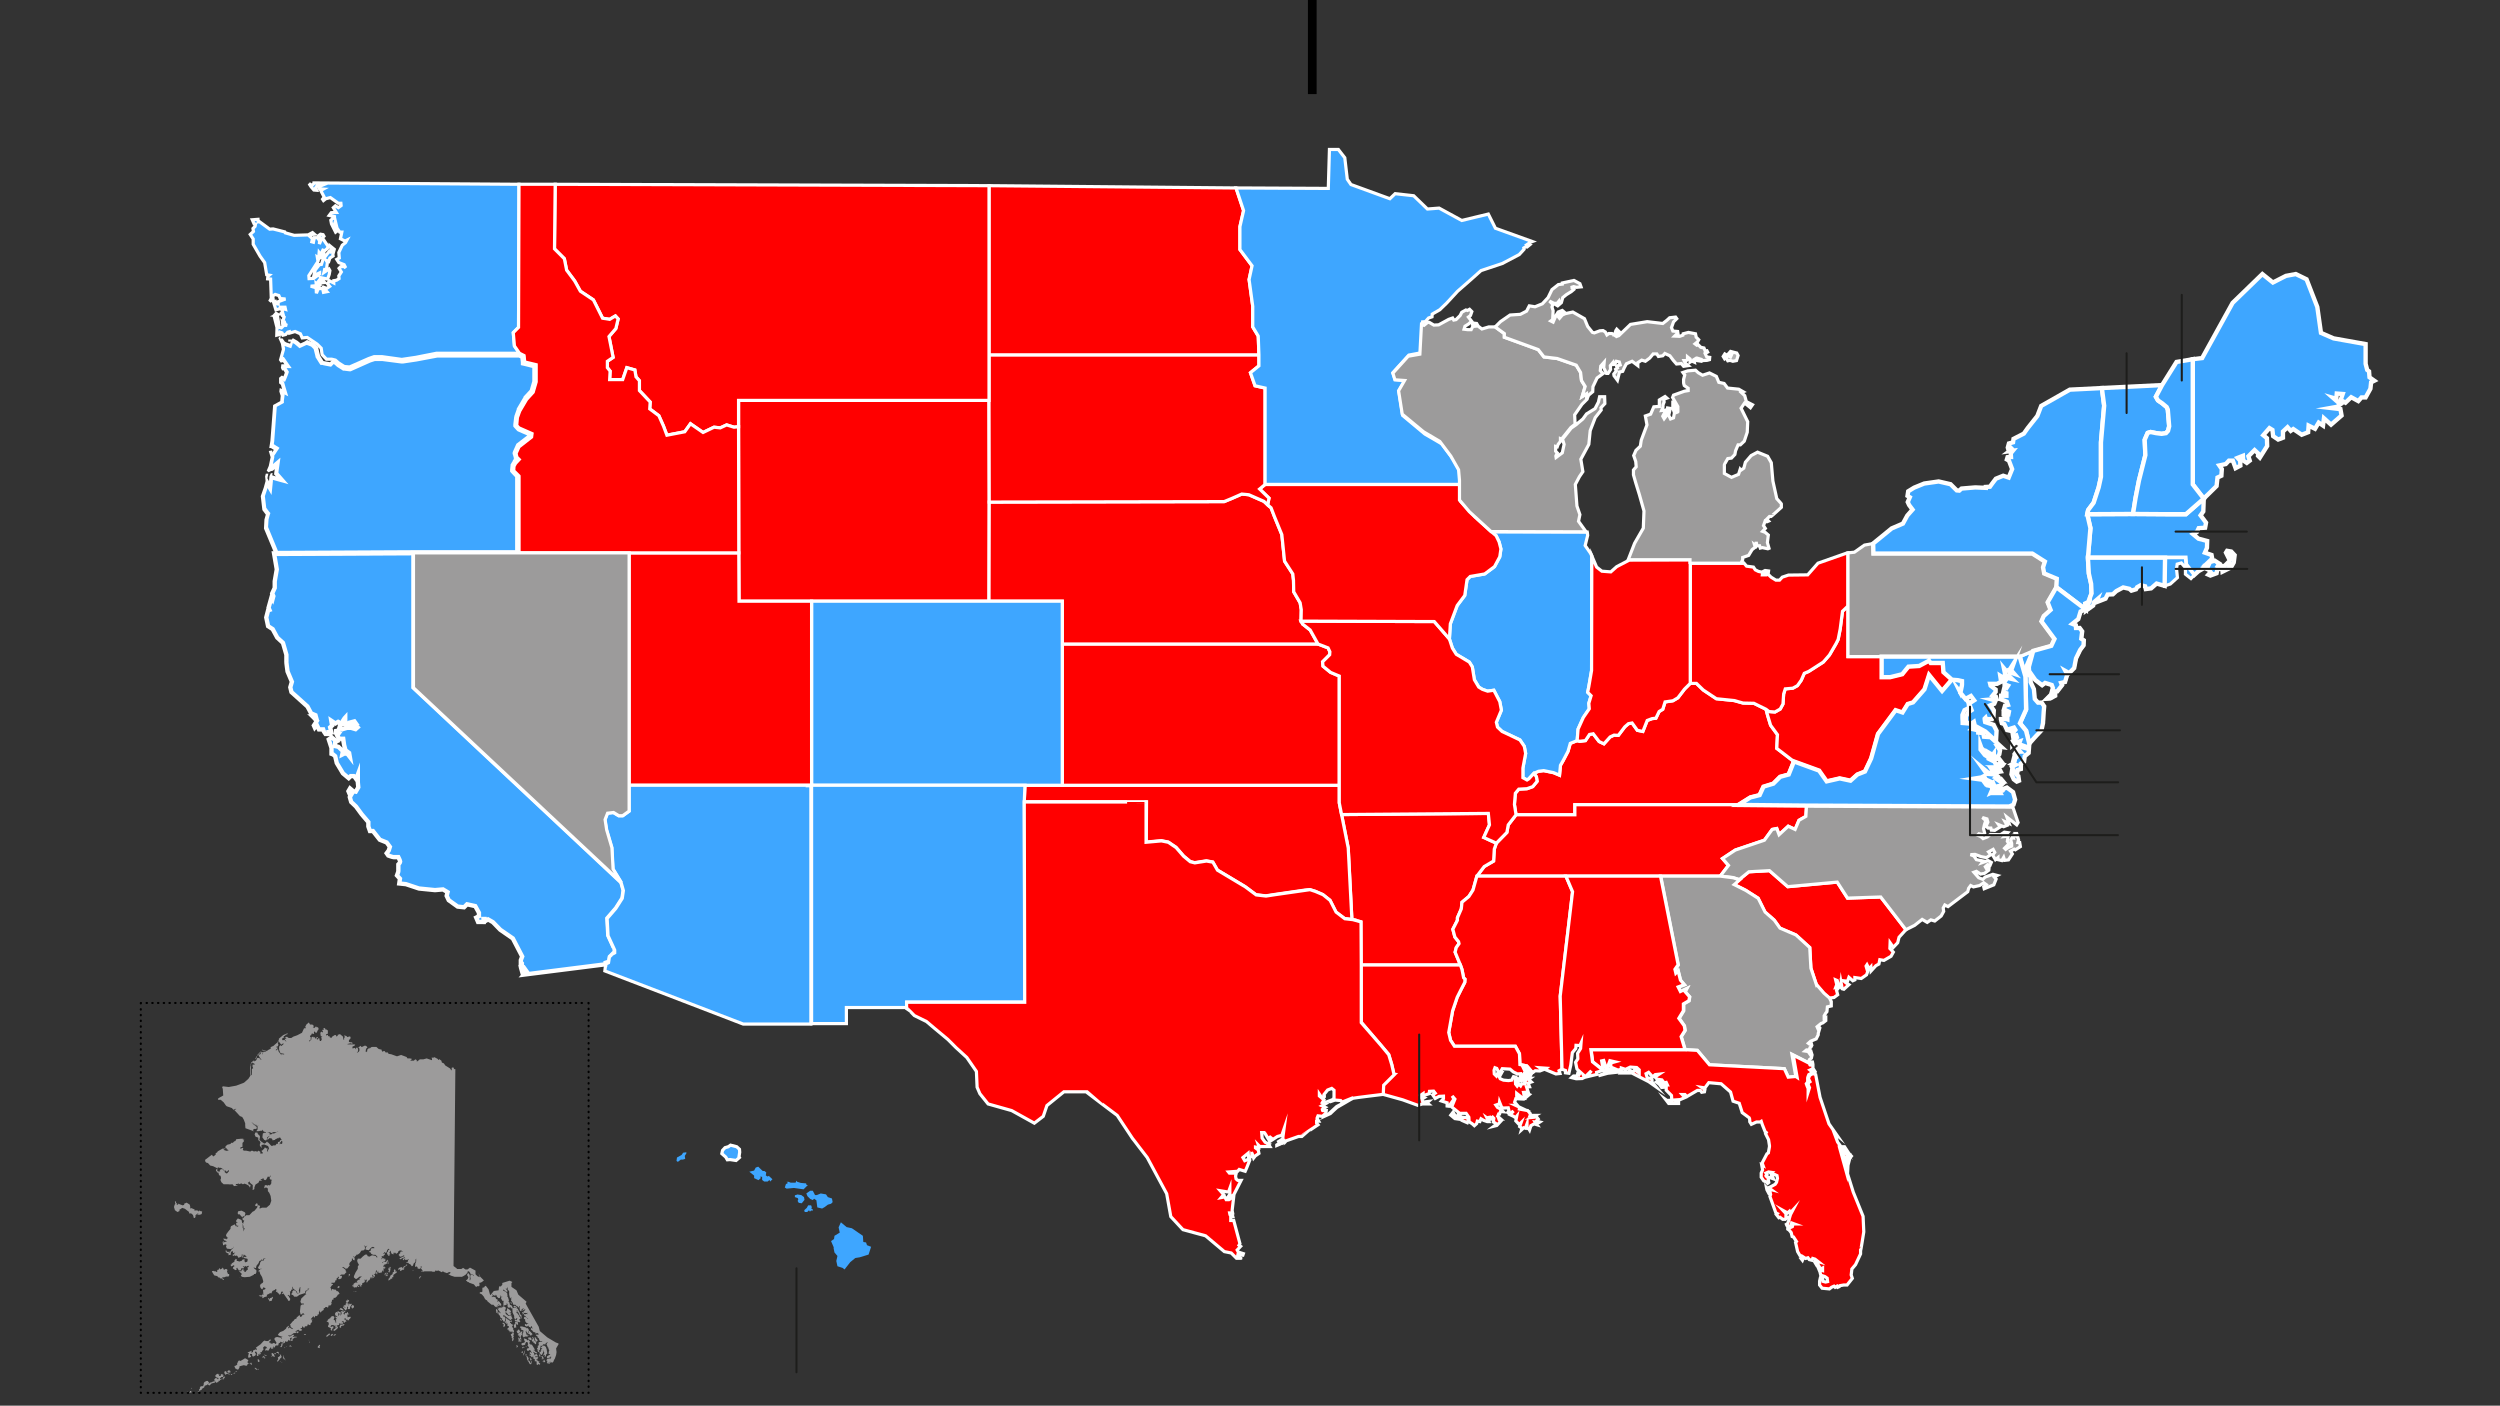 <?xml version="1.0" encoding="UTF-8"?>
<svg id="Ebene_1" xmlns="http://www.w3.org/2000/svg" version="1.1" xmlns:xlink="http://www.w3.org/1999/xlink" viewBox="0 0 1092 614">
  <rect x="0" y="0" width="1092" height="614" fill="#333333" stroke="none"/>
  <!-- Generator: Adobe Illustrator 29.0.1, SVG Export Plug-In . SVG Version: 2.1.0 Build 192)  -->
  <defs>
    <style>
      .st0, .st1, .st2, .st3, .st4, .st5, .st6, .st7, .st8 {
        stroke: #fff;
      }

      .st0, .st1, .st2, .st3, .st4, .st5, .st6, .st8 {
        stroke-width: 1.4px;
      }

      .st0, .st9, .st7 {
        fill: #3ea6ff;
      }

      .st1, .st2, .st10, .st5, .st6, .st7, .st8 {
        stroke-miterlimit: 10;
      }

      .st1, .st4, .st11 {
        fill: #3ea6ff;
      }

      .st2 {
        fill: red;
      }

      .st3, .st12 {
        fill: #9c9b9b;
      }

      .st13 {
        fill: #fff;
      }

      .st14, .st10, .st15, .st16, .st17, .st18 {
        fill: none;
      }

      .st10 {
        stroke-width: 3.8px;
      }

      .st10, .st15, .st16, .st17 {
        stroke: #000;
      }

      .st5 {
        fill: #b1b1b1;
      }

      .st6 {
        fill: #f4ebe2;
      }

      .st7 {
        stroke-width: 1.9px;
      }

      .st15, .st16, .st17 {
        stroke-width: .9px;
      }

      .st15, .st16, .st17, .st18 {
        stroke-linecap: round;
        stroke-linejoin: round;
      }

      .st16 {
        stroke-dasharray: .2 2.3;
      }

      .st17 {
        stroke-dasharray: .2 2.3;
      }

      .st8 {
        fill: #4b788b;
      }

      .st18 {
        stroke: #1d1d1b;
        stroke-width: .9px;
      }

      .st19 {
        clip-path: url(#clippath);
      }
    </style>
    <clipPath id="clippath">
      <rect class="st14" x="61.5" y="438.1" width="195.6" height="170.2"/>
    </clipPath>
  </defs>
  <polygon class="st6" points="772.4 233.9 772.4 233.9 772.4 234 772.4 233.9"/>
  <polygon class="st5" points="754.2 155.9 754.1 156.6 754.7 157.6 755.7 157.4 756.9 157.8 758.5 157.5 759.2 155.3 758.6 154.2 757.4 153.9 755.9 153.5 755.2 154.3 756.4 154.8 755.9 155.9 754.4 155.2 753.4 154.6 752.7 155.7 753.3 156.7 754.2 155.9"/>
  <polygon class="st2" points="776.4 320.9 773.4 316.8 772.1 312.5 771.4 309.8 766.1 307.2 761.4 307.1 757.5 306 749.7 305.2 744 301.4 741 298.5 738.3 298.5 735.8 301 732.9 304.8 730.7 306.1 727.3 306.6 726.3 309.8 724.7 310.8 723.3 313.7 721.6 313.9 719.5 314.7 717.6 319.5 715.2 319 712.9 315.8 711.3 316.1 709.7 317.5 706.9 321.2 705 321.1 703.3 321.9 700.6 324.9 698.5 323.9 695.9 320.5 694.3 320.8 692.5 323.5 690 323.8 688.9 323.5 685.9 324.7 684.9 328.2 682.8 332.2 681.6 334.3 681.2 338.6 678.6 337.5 674.3 336.6 672 336.9 670 337.8 671.1 339.3 671.4 341.3 669.5 343.6 667 344.5 663.4 344.7 661.9 346.5 661.5 351.4 662.2 355.9 687.9 355.9 687.9 351.5 759.1 351.5 764.4 348.2 768.4 347.2 770.1 343.6 774.4 342.2 777.4 339.2 781.1 338.2 783.4 332.5 776.1 326.9 776.4 320.9"/>
  <polygon class="st2" points="803.8 274.7 802.9 279.3 802 281.1 799.1 286.1 796.4 289.2 790 293.3 788.1 294.1 786.8 297.1 785.1 299.5 783.1 300.6 779.8 300.9 779.1 303.1 778.8 307.5 777.6 309.7 775.3 311 772.7 310.8 771.4 309.8 772.1 312.5 773.4 316.8 776.4 320.9 776.1 326.9 783.4 332.5 794.5 336.6 797.8 341.2 803.5 339.9 808.2 340.9 811.2 338.2 814.5 336.9 817.2 331.2 820.2 320.5 827.9 310.2 830.9 311.2 833.2 307.5 835.6 306.8 840.6 301.1 842.6 294.8 848.2 301.8 852.6 296.8 848.9 293.5 848.6 289.4 843.2 289.4 842.6 288.4 838.2 290.8 833.5 291.1 830.9 294.5 825.5 295.8 821.9 295.8 821.9 286.8 807.2 286.8 807.2 264.7 804.8 267 803.8 274.7"/>
  <polygon class="st2" points="687.9 355.9 662.2 355.9 658.8 360.3 658.2 363.6 653.6 368.3 652.7 370.9 652.4 376.1 648.3 378.5 645.1 382.7 684 382.7 725.3 382.7 751.4 382.7 755 378 752.4 375 758 371.3 770.7 367 774.1 362.3 776.1 361.9 777.1 364.6 781.1 360.9 784.1 362.3 785.8 358.3 788.8 356.6 789.1 351.8 759.1 351.5 687.9 351.5 687.9 355.9"/>
  <polygon class="st2" points="652.4 376.1 652.7 370.9 653.6 368.3 648.1 365.8 650.6 360.3 650.1 355.3 586 355.8 588.9 370.4 590.5 401.5 591.1 401.7 592.5 401.9 591.1 401.7 594.4 402.6 594.5 421.5 637.9 421.5 635.6 415.9 636.1 413.9 637.3 412.2 637.1 411.3 635.5 409.3 634.6 405.9 636.6 402 636.6 400.9 638.3 397 638.6 394.1 641.6 391.6 643.4 388.8 645.1 382.7 648.3 378.5 652.4 376.1"/>
  <polygon class="st0" points="653.5 234 654.8 236.7 655.6 239.8 655.1 243.2 652.8 247.5 648.5 250.7 642.2 251.8 640.8 253.2 639.8 260.1 636.5 264.5 633.5 272.5 633.1 279.1 634.4 283.1 636.1 285.8 641.8 289.2 643.1 291.3 644 296.9 645.9 300.1 647.5 301.1 649.8 301.9 652.5 301.5 655.1 306.5 655.8 310.2 653.6 315.5 654.1 317.6 656.1 319.5 663.9 323.2 665.8 326 666.4 329.1 665.2 335.5 665.2 339.7 667 340.7 667.8 340.2 670 337.8 672 336.9 674.3 336.6 678.6 337.5 681.2 338.6 681.6 334.3 682.8 332.2 684.9 328.2 685.9 324.7 688.9 323.5 689.3 318.5 691.6 313.4 694.2 309.6 694 307.2 695 303.9 693.5 302.4 694 299.9 695.2 292.9 695.3 242.8 694.7 241.6 692.4 238.3 693.5 233.8 693.3 232.4 651.5 232.3 653.5 234"/>
  <polygon class="st2" points="738.3 298.5 741 298.5 744 301.4 749.7 305.2 757.5 306 761.4 307.1 766.1 307.2 771.4 309.8 772.7 310.8 775.3 311 777.6 309.7 778.8 307.5 779.1 303.1 779.8 300.9 783.1 300.6 785.1 299.5 786.8 297.1 788.1 294.1 790 293.3 796.4 289.2 799.1 286.1 802 281.1 802.9 279.3 803.8 274.7 804.8 267 807.2 264.7 807.2 241.5 806.6 241.6 794.1 246 789.6 251.1 781.2 251.2 778.5 252.1 777.3 253.4 775.7 253.4 773.6 252.1 772.3 250.8 771.6 251.1 769.8 251.1 769.9 250.4 772.4 250.1 772.5 249.4 771 249.2 769.6 249.9 768.1 249.6 766.7 248.9 765.9 247.7 762.9 247.3 761.8 246 738.3 246 738.3 298.5"/>
  <polygon class="st2" points="588.9 370.4 586 355.8 585 350.7 585 343 464 343 447.7 343 447.4 350.2 500.8 350.2 500.7 367.8 507.3 367.2 510.3 367.8 513.7 370.1 517 373.9 519.9 376.3 521.8 376.8 526.9 376 529.7 376.5 531.7 380 543.9 387.3 548.6 390.8 552.9 391.3 556.8 390.7 569.9 388.8 572.1 388.6 574.5 389.3 577.7 390.7 580.9 393.2 583.5 398.4 587.3 401.2 591.1 401.7 590.5 401.5 588.9 370.4"/>
  <polygon class="st2" points="694 299.9 693.5 302.4 695 303.9 694 307.2 694.2 309.6 691.6 313.4 689.3 318.5 688.9 323.5 690 323.8 692.5 323.5 694.3 320.8 695.9 320.5 698.5 323.9 700.6 324.9 703.3 321.9 705 321.1 706.9 321.2 709.7 317.5 711.3 316.1 712.9 315.8 715.2 319 717.6 319.5 719.5 314.7 721.6 313.9 723.3 313.7 724.7 310.8 726.3 309.8 727.3 306.6 730.7 306.1 732.9 304.8 735.8 301 738.3 298.5 738.3 246 738.3 244.5 711.3 244.6 711.2 244.9 706.2 247.5 703.6 249.8 699.7 249.5 697.4 247.7 695.3 242.8 695.2 292.9 694 299.9"/>
  <path class="st3" d="M738.3,246h23.5s-1.1-.5-1.1-.5l.5-1v-1s2.6-.9,2.6-.9l1.5-2.5,1.4-1.1-.3-1,.5.4.2-1.7.3,1.7h1.2c0,0,.3,1,.3,1l.9-.2,2.4.5.5-.2-.7-2.5s.4-3.3.4-3.3l-1.4-1.2-1.1-.4,1.2-1.3-.8-1.2.7-2,.8.3.7-.3-.8-.8,1.2-1.2h.7c0,.1,4.5-4,4.5-4v-1.5c.1,0-2-2.3-2-2.3l-1.7-7.7-.7-8-1.6-2.8-4.4-1.8-2.8,1.5-2.5,2.9-.7,2.6-1.3.9-.3-.4-.7,2.2-3.1,1.3-3.1-1.7v-3.8c-.1,0,1.5-2.7,1.5-2.7l1.6-.2,1.5-1.6.3-1.6,1.1-2.6h1s1.7-1.6,1.7-1.6l1.3-3.9.2-4.6-2.9-5.9,1.5-2.2.9.6,1.7,1.4.9-1.3-2.7-1.4-.7-2.6-1.5-1.4.8-.3-1.9-1.1-4.9-.5-1.5-2-2.3-.5-1.1-2.6-3-1.5-3,1-1.9-1.1-1.2-1.1-3.4.3-2.1.7.8,1.1-.5,1.9v1.4c-.1,0,.3,1.3.3,1.3l1.7,1.2v.9c-.1,0-1.7.4-1.7.4l-4.7,1.7-.4,1,2.3,4v2.3c.1,0-.7.3-.7.3l-1.5-5.2v3c-.1,0,.7,2.3.7,2.3l-.4,2.2-1.3.5-.8-1.6.7-3-1.2-.2-.6,3.5-.9,1.2-.6-1.1,1.4-2.7-1.9.2.6-1.5v-.8c-.1,0,.5-1.4.5-1.4l-.2-1.2,1.4-.5-.8-.7-2.5,1.5v2.8c-.1,0-2.4.2-2.4.2l-1.4,3.2-2.3.8.7,3.9-2.5,6.7-.4,2.6-1.9,1.8-1,2.3.9,2.6.2,2.3-1.2,1.4v2.1s1,3.5,1,3.5l1.6,5.2,2,7.1-.3,7.5-3.8,6.6-2.8,7.2h27c0,0,0,1.4,0,1.4Z"/>
  <polygon class="st2" points="354.5 262.6 432 262.6 432.1 219.3 432 174.9 322.6 174.9 322.6 186.4 322.7 241.5 322.8 262.6 354.5 262.6"/>
  <polygon class="st2" points="581.2 293.7 577.9 291 577.7 289.1 580.8 286 580.9 284.7 580.1 283 575.7 281.3 464 281.3 464 343 585 343 585 295.3 581.2 293.7"/>
  <polygon class="st2" points="572.3 275.2 569 272.6 568.3 271.3 568.4 266.3 567.9 263.3 565.1 258.5 565 253.5 564.7 250.7 561.1 245.1 559.9 233.5 556.7 225.7 555.2 221.8 553.7 220.5 552.1 219 545.5 216.1 542.4 215.8 538.1 217.7 534.7 219.1 432.1 219.3 432 262.6 464 262.6 464 281.3 575.7 281.3 572.3 275.2"/>
  <polygon class="st0" points="464 281.3 464 262.6 432 262.6 354.5 262.6 354.5 297.1 354.5 343 447.7 343 464 343 464 281.3"/>
  <polygon class="st2" points="568.3 271.3 569 272.6 572.3 275.2 575.7 281.3 580.1 283 580.9 284.7 580.8 286 577.7 289.1 577.9 291 581.2 293.7 585 295.3 585 343 585 350.7 586 355.8 650.1 355.3 650.6 360.3 648.1 365.8 653.6 368.3 658.2 363.6 658.8 360.3 662.2 355.9 661.5 351.4 661.9 346.5 663.4 344.7 667 344.5 669.5 343.6 671.4 341.3 671.1 339.3 670 337.8 667.8 340.2 667 340.7 665.2 339.7 665.2 335.5 666.4 329.1 665.8 326 663.9 323.2 656.1 319.5 654.1 317.6 653.6 315.5 655.8 310.2 655.1 306.5 652.5 301.5 649.8 301.9 647.5 301.1 645.9 300.1 644 296.9 643.1 291.3 641.8 289.2 636.1 285.8 634.4 283.1 633.1 279.1 626.5 271.5 568.3 271.3"/>
  <polygon class="st2" points="554.3 217.6 553.7 220.5 555.2 221.8 556.7 225.7 559.9 233.5 561.1 245.1 564.7 250.7 565 253.5 565.1 258.5 567.9 263.3 568.4 266.3 568.3 271.3 626.5 271.5 633.1 279.1 633.5 272.5 636.5 264.5 639.8 260.1 640.8 253.2 642.2 251.8 648.5 250.7 652.8 247.5 655.1 243.2 655.6 239.8 654.8 236.7 653.5 234 651.5 232.3 644.3 225.8 637.9 218.9 638.8 211.6 552.6 211.6 550.2 213.6 554.3 217.6"/>
  <polygon class="st2" points="432 155.1 549.9 155.1 549.6 146.8 547.2 142.8 547.2 133.8 545.6 122.1 546.9 116.1 541.6 109 541.6 99 543.2 92 539.9 82.1 432 81.1 432 102.2 432 155.1"/>
  <polygon class="st2" points="354.5 262.6 322.8 262.6 322.7 241.5 274.8 241.5 274.8 343 353.7 343 354.5 343 354.5 297.1 354.5 262.6"/>
  <polygon class="st2" points="534.7 219.1 538.1 217.7 542.4 215.8 545.5 216.1 552.1 219 553.7 220.5 554.3 217.6 550.2 213.6 552.6 211.6 552.6 169.5 548.2 168.5 546.2 162.8 549.9 159.8 549.9 155.1 432 155.1 432 174.9 432.1 219.3 534.7 219.1"/>
  <path class="st7" d="M884.7,295.5l.3,14.4-2.7,6,2.7,3.3,1.4,5.6,2.3-2.6,3-3.2.7-3.2s0-.8.1-1.7c.1-1.4.2-3.3.2-3.3l.2-2.3-1.1-1.6h-1.6l-1.4-1.6-.4-4.3-1.4-3v-2.4l-1.6-1.7v-3.4c0,0,2.7-6.4,2.7-6.4l-5.9,2.5,2.5,8.7Z"/>
  <polygon class="st3" points="897.4 279.1 891.7 271.4 892.7 269.1 895.7 266.4 894.4 263.1 898.2 256.5 898.4 252.8 892.9 250.5 892.4 247.8 893.2 245.3 887.7 241.8 818.3 241.8 818.2 237.4 814.4 238.1 810 241.2 807.2 241.5 807.2 264.7 807.2 286.8 821.9 286.8 882.2 286.8 888.1 284.3 896 282.1 897.4 279.1"/>
  <polygon class="st2" points="807 392.3 802.5 385.3 780.9 387.3 772.9 380.3 763.9 380.8 759.7 384.2 757.4 386.3 762.4 388.8 767.9 392.3 770.9 398.4 774.9 401.9 777.4 405.4 784.4 408.4 790.5 413.9 791 422.9 793.5 430.4 796.5 433.9 798.9 436 801.1 435.7 802.7 434.5 802.2 432.6 803.3 431.2 801.8 431.4 802.3 430.1 801.8 428 802.5 428.3 803 430.3 804 431.2 804.2 429.3 804.7 431.9 805.4 432.1 807.6 430.1 806.3 429.3 805.3 428.4 807 428.6 807.6 426.9 809.3 428.4 810.2 428 810.2 427 813 427.4 815.3 425.8 815.8 424.4 815.1 422 815.5 421.4 816.4 423.2 817.2 422.3 817.3 424.1 819.4 421.8 820.7 421.1 821.1 419.2 822.9 419.5 826 417.7 827 415.9 825.5 414.3 825.6 411.8 827 413.8 828.9 411.8 829.5 409.4 832.5 406.1 821.5 391.8 807 392.3"/>
  <polygon class="st2" points="246.5 113 247.5 118 251 122.7 253.5 127.2 259.2 131 263.2 139 266.3 139.5 268.8 138 270 139.3 269 143.5 266 147 267.8 156.1 265.3 157.8 265.3 160.6 266.5 162.1 266.3 165.8 272 165.8 273.8 160.6 277.3 161.6 277.8 164.6 279.3 166.3 279.3 170.6 284 175.6 283.8 178.6 287.8 181.6 289.8 186.1 291.3 190.1 299.1 188.6 301.6 185.1 307.1 188.9 311.9 186.6 314.6 186.9 317.4 185.6 320.6 186.6 322.6 186.4 322.6 174.9 432 174.9 432 155.1 432 102.2 432 81.1 242.5 80.5 242.2 108.7 246.5 113"/>
  <polygon class="st7" points="1035 164.8 1034.8 162.2 1034 161.6 1033.3 158.9 1033.3 150.3 1019.3 147.8 1013.8 145.4 1012.2 134.1 1007.5 122 1002.8 119.7 998.5 120.5 992.8 123.4 988.2 119.7 975.2 132.3 961.9 156.4 957.8 156.9 957.8 168.2 957.8 211.6 962.6 217.8 968.2 212.3 968.6 208.6 970.3 207.8 970.5 204.9 969.4 203.3 972.2 202.7 973.6 201.2 975.3 201.2 976.5 204.5 978.6 203.4 978.5 201.2 977.4 200 979.7 199.1 979.8 201.1 981.4 202.2 982.7 201.2 982.1 199.3 984.8 196.6 986.4 198.1 986.3 199.1 987.1 199.9 990.3 194.8 990.2 191.4 988.6 190.1 991.3 187 992.6 187.8 992.9 190.5 995.1 192 997.2 191.2 997.2 188.5 999.2 186.6 1000.6 188.2 1001.7 187.4 1005.4 189.9 1008.2 188.8 1008.4 185.9 1011.2 187.3 1012.8 184.6 1014.7 185.9 1015.1 182.7 1018.2 185.5 1022.8 181.5 1022.3 178.7 1018 178.2 1020.8 177.7 1022.3 176.6 1019.1 173.8 1020.5 174.2 1020.7 171.9 1023.3 172.1 1022.4 174.7 1024.5 175.9 1027 173.5 1030.1 175.2 1031.5 173.6 1033.3 173.6 1035.4 169.8 1035.7 167 1037.1 166.3 1035 164.8"/>
  <polygon class="st7" points="946.1 224.6 931.7 224.5 911.7 224.6 913.1 230.7 912 243.6 945.7 243.6 954.6 243.6 954.8 246.5 958.4 251.2 960.3 249.5 962.4 248.3 962.9 247.1 964.7 246.8 963.9 248.5 964.8 248.9 965.6 249.9 964.6 251 965.5 251.4 968.2 250.4 968.6 248.5 970.7 248.5 970.8 249.7 973.6 248.3 974 246.2 974.9 247.1 975.7 245.7 976.1 242.5 974.6 240.9 972.8 240.6 972.3 241.4 973.2 243.2 974.2 241.9 974.7 243.5 973.6 245.3 971.6 247.3 968.9 247 969.4 246.2 967.4 244.9 964.5 245.7 966.3 244 966 242.4 963.1 241.4 964 239.3 964.1 236.3 960.3 235.3 957.9 233.3 959.6 232.4 960.4 230.7 963.2 230.5 963.6 228.3 961.2 225.1 962.4 223.4 962.5 220.7 962.6 217.8 954.8 224.6 946.1 224.6"/>
  <polygon class="st1" points="954.6 243.6 945.7 243.6 945.5 255.9 948 255.1 951.1 252.3 950.7 248.5 951 246.4 952.8 245.9 954.6 248 954.6 250.8 957 252.7 958.4 251.2 954.8 246.5 954.6 243.6"/>
  <polygon class="st3" points="788.8 356.6 785.8 358.3 784.1 362.3 781.1 360.9 777.1 364.6 776.1 361.9 774.1 362.3 770.7 367 758 371.3 752.4 375 755 378 751.4 382.7 756.9 383.3 759.7 384.2 763.9 380.8 772.9 380.3 780.9 387.3 802.5 385.3 807 392.3 821.5 391.8 832.5 406.1 836.3 404.2 839.6 401.6 841.8 402.9 843.4 401.8 845.1 402.3 847.9 400.1 849 398.1 848.8 396.6 849.5 395.3 850.9 396 859.5 389.5 859.9 388 860.8 386.8 862 387.4 864.7 386.8 866.5 385.6 867.6 386.4 866.5 387.4 866.7 388.2 870.9 386.5 871.9 384 871.1 383.1 872.4 382.4 870.5 381.9 867.1 383.1 866.1 384.1 864.3 383.4 862.2 381 863.3 380.6 865.1 381.8 866.8 381.5 868.7 380.1 868.9 378.3 867.6 379.3 867.2 378.6 868.2 377.7 869.3 377.9 869.8 376.7 868.4 375.9 865.8 376.8 866.3 376.1 863.3 375.5 862.2 373.9 860.7 373.3 862.7 373.2 865.4 374.2 867.7 374.6 869.6 373.3 868.6 372.1 870.6 371 871.3 372.3 870.4 373.5 871.6 375.5 872.7 374.6 872.7 375.5 874.4 375.9 875.2 374.5 875.6 375.8 877.3 375.6 879 373 878.2 371.8 879.8 370.9 880.3 371.2 882.5 369.8 882.2 368 881.4 368 881.7 366.8 880.9 364.1 880.3 364.1 880.7 365.3 879.6 364.7 879.1 364.9 879.4 366 878.8 365.9 878.3 367 878.7 368.4 878.7 369.6 877.2 370.2 876.1 371 875.6 370.5 876.9 369.2 877.5 368.5 876.8 367.5 877.2 365.2 875.5 365.4 877 363.7 875.5 363.5 873.8 364.6 869.4 364.5 868 365.6 866.2 366.3 865.2 365.4 863.8 364.8 864.4 364.2 866.2 364.6 866.9 363.9 866.4 362 866.8 360.2 867.4 358.4 865.9 357.1 867.9 357.7 868.3 359.1 867.5 360.9 868.4 361.7 869.6 361.7 869.8 362.6 871.3 362.7 873.7 361.2 873 360.2 875.2 361.1 876.7 360.5 875.8 358.9 877.6 359.7 876.6 356.9 880.9 360.3 881.5 359.3 879.3 352.8 877.4 352.2 789.1 351.8 788.8 356.6"/>
  <path class="st3" d="M793.5,430.4l-2.5-7.5-.5-9-6-5.5-7-3-2.5-3.5-4-3.5-3-6-5.5-3.5-5-2.5,2.4-2.1-2.9-.9-5.5-.7h-26.1l7.7,38.8-1.3,2,.3,1.7,1-1,1,4,1.7,2-2.7,1,1,2,2.7-1.3-.7,1.3,2,2.3-.3,1.7-2.3,1.3v3l-2,3.3,2.3,3.3.3,2-1.7,2.7,1.7,5.7,5.3.3,5.3,6.3,32.7,1.7,1.7,3.7,3.3-.3-1.7-9.7,7.1,3.6.6-1.3.8-.6.3-1.4-.3-1-.5.8-.9-1.3-1.3-.2.6-.5h1.1c0-.1.4-1,.4-1l.4-.2.4-.8-.3-1.1-.8.5-.4-.3,1-.9,2.4-1,.9-1.8v-.6l.7-2.4-.3-.4-.6.6-.3-.7,1.7-1.4.8-.3,1.3-1v-1.3c0,0-.7.3-.7.3v-1.1c0,0,.7-1.2.7-1.2l.5-.6.2-2.1,1.7-.4v-1.9l-.8-1.6-2.4-2.1-3-3.5Z"/>
  <polygon class="st0" points="148 158.6 150.4 160.1 152.7 160.3 161.1 156.6 163.4 155.8 166.9 155.8 175.5 157 181.6 156.1 190.7 154.3 226.9 154.3 224.7 151.1 224.2 145.3 226.5 143 226.7 80.5 136.5 79.9 137.2 80.1 136.3 81 135 80.2 135.9 81.6 137.1 83 138.3 83.1 137.9 82 138.7 80.8 140.2 80.4 141.5 80.6 139.3 81.5 139.6 82.5 141.2 82.6 140.1 83.2 141.6 86.1 140.9 87 141.3 87.6 142.3 86.8 144.3 86.3 147.8 88.8 148.9 88.8 149 89.8 147.8 90.7 146.5 89.9 145.6 90.7 146.9 92.8 144.7 92.9 143.8 94.1 146.1 94.6 146.1 95.4 145.5 95.3 144.5 96.2 144.8 97.8 146.6 101.4 147 101.1 146 98.2 146.5 96.7 147.2 99.6 148.4 101.4 149.3 101.4 148.7 104.3 150.7 105.3 151.5 104.9 150.9 106 149.5 107.1 148 110.3 148.2 112.7 147.1 113.3 148 114.7 150.3 115.6 151 117 150.2 116.4 148.8 116.5 148.1 117.2 149.1 118.8 148 120.5 148.1 121.7 147 122.4 145.8 122.6 145.8 123.6 144 122.7 143 123.9 144 125.1 142.7 126 140.7 125.2 142.8 127.4 141.3 127.7 140.9 126 139 126.1 138.2 128.1 138.1 125.7 135.7 125 138.2 124.8 138.1 123.8 139.4 124.9 139.8 124.5 139 123 139.7 122.1 140 123.6 141.8 123.4 140.2 121.3 143.1 121.9 143.8 119.9 144.1 118.2 143.7 117.5 141.5 119 141.8 117.7 142.6 117.7 143 114.7 142.5 113.7 143.6 114.2 144.1 112.7 145.5 111.8 145.4 111.1 146 108.9 144.4 107.6 144.8 110.6 144.3 109.5 143.9 109.7 142.7 111.2 141.1 113.3 140.4 115.5 139.5 115.6 137.7 117.9 137.1 120.4 139.6 119.2 139.6 119.7 137 121.6 135 121.7 134.9 120.4 138.9 114.2 138.6 112.3 139.2 112.7 139.4 110.3 140.1 111.2 141.3 108.7 140.4 112.4 141.3 112 141.5 109.8 143 108.5 143.3 107.6 140.8 103.9 141.5 103.2 141.1 102.5 140 102.3 139.2 102.9 140.3 104.7 139.5 106.6 139.6 105.2 138.7 103.8 137.3 103.8 136.9 105.8 136.2 105.6 136.5 104.3 135.4 103.3 136.2 102.4 137.3 102.3 136.5 101.6 134.6 102.6 128.5 102.8 124.6 101.7 124.4 101.3 119.3 100 117.8 100.1 113.3 96.8 112.8 96.9 112.7 95.8 110.2 96 111 97.8 111.6 97.9 111.4 98.9 110.5 99.8 110.7 101.1 109.3 102.4 110.6 104.4 110.6 106.7 113.6 111.9 115.6 114.7 116.5 120 117.6 120.2 117 120.7 116.9 121.8 118.2 121.9 118.5 130.3 117.8 131.7 119.3 130.6 119.1 129.3 120.2 128.6 121.8 129.1 122.4 130.4 124.7 130.6 121.5 131.8 121.5 132.8 120.4 132.6 120.2 131.7 119.5 132 120.5 135.3 122.2 134.9 122.4 134.2 124.5 134.2 124.7 135.1 124.1 134.9 123.2 135.7 123.6 137.1 122.6 136.4 123.3 137.8 124.1 138.5 123.5 140.4 124.2 140.6 124.6 141.7 125.4 142.1 124.4 142.1 123.4 141 123.6 142.5 122.9 143.2 122 143 121.2 138.1 120.2 137.9 121.4 137.4 120.6 136.9 119.7 137.9 121 143.1 120.9 146.4 122.5 146 122 145.8 122.3 145.1 123.2 145.4 123.6 146.4 124.8 146.1 125.7 145.1 126.4 144.9 126.5 145.5 128.9 144.8 131.2 145.8 132 147.6 134.2 147.4 138.5 150.3 140.3 152.1 140.7 154.9 142.6 156.9 144.9 156.9 146.5 157.3 148 158.6"/>
  <path class="st7" d="M266,420.4l.4-2.5,2.1-2.1v-.9c.1,0-2.8-6.3-2.8-6.3l-.4-7.5,3.8-4.4,2.8-4.4.5-3.4-1-3.5-90.8-85.1v-58.9l-60.9.3,1.2,7-.9,5.2v2.9l-1.1,2.4.5,1.2-.4,1.5-.5-.7-1.2,4.3.4.9-.6.2-.8,3.1.8,3.8,2,1.3,2,3.7,2.5,2.3,1.5,5.2v3c-.1,0,.5,4.3.5,4.3l1.9,4.5-.7,2.4.5,2.1,7,6.3,1.6,3,1.9.8.3,1.1-1.2-.2s.1.1.3.3c.4.5,1.2,1.3,1.2,1.3l-1.3,2,.4.9.9-1.1.9,1.9h1.6c0,.1,1.3,2,1.3,2h1.9l-.3-.8h.9l-.5-2.1.9-.8-.2-.9-.2-1.2,1.8,1.2,1.2-.7,1.9,1h.8c0-.1-.5-1.6-.5-1.6,0,0,.4-.6.7-1.1.1-.2.2-.3.2-.3,0,0,0,.1,0,.3,0,.6,0,1.8,0,1.8l.9,1.1.8-.8,2.3-.6.5.7h-1.5c0,.1-.8.8-.8.8l1.2.6h1.5l.5.5-.9.8-2-.6h-1.6l-2.1.6-1.3-.8-.4,1.4-1.1.2v.8l1.2.2-.7,1,.9,1.4h1.6c0,.1.5,2.7.5,2.7l.6,2.3,1.6,1.2.3,1.7-1-1.3-1.3-.2-1,.5.3-1.5-2-1.9-1.4-.3v-1.8c-.1,0,.6-.3.6-.3l-2.1-1.7-1.3.9,1.2,3.7v2.3c.1,0,1.6,1.3,1.6,1.3l.7,3,2.7,4.5,2.5,2.1.9-.9h1.4c0-.1,1,1.3,1,1.3l.7-1.9v3.3l.2,2.2-1.1,1.9-1.1-.2-1.4-1.2-.7,1.2.5,1.2.8.2-.7,1.2.6,2.1,2.1,2,2.5,3.4,2.9,3.4v1.9l.7,2h1.3l3,3.8,3,1.2,1.4,1.9-.5,1.6-.9,1.2.7,1s1.9.7,2.3.7h2.1s.8,1.6.8,2-.8,1.2-.8,1.2v2.9c.1,0-.6,1.9-.6,1.9l1.3,1.4-.3,2.1,2.9.3,5.7,1.9,7,.7,3.5-.3,2,1.2-.4,1.6.9,1.9,3.9,2.8,2.8.3,1.3-1.3,3.6.8,1.6,2.9v1.5l-1.2.6.8,1.9h2.5c0-.1-.1-1.3-.1-1.3h.6l.2.9,1.2-.7,2.1,1.2,3.2,3.3,5.5,3.8,4.1,7.9-.6,1.6v1.4h.5c0-.1-.6,1-.6,1l.2,1,.6,2.1h.7l-.6-2.1.5-.2,1.5,2.1v.8c.1,0-.6-.7-.6-.7l-.8.9,35.6-4.5v-.4c.1,0,1.3-.6,1.3-.6Z"/>
  <polygon class="st2" points="224.2 145.3 224.7 151.1 226.9 154.3 228.9 155.3 229.2 158.1 234.2 159.3 234.2 166.8 232.9 171.3 230 174.5 227 179.6 226 182.4 225.7 185.8 226.7 186.9 232.4 189.4 232.2 190.9 226.7 195.2 225.4 198.1 225.8 199.7 226.8 200.7 225.2 202.4 224.5 203.7 224.4 205.6 226.7 207.9 226.7 241.5 274.8 241.5 322.7 241.5 322.6 186.4 320.6 186.6 317.4 185.6 314.6 186.9 311.9 186.6 307.1 188.9 301.6 185.1 299.1 188.6 291.3 190.1 289.8 186.1 287.8 181.6 283.8 178.6 284 175.6 279.3 170.6 279.3 166.3 277.8 164.6 277.3 161.6 273.8 160.6 272 165.8 266.3 165.8 266.5 162.1 265.3 160.6 265.3 157.8 267.8 156.1 266 147 269 143.5 270 139.3 268.8 138 266.3 139.5 263.2 139 259.2 131 253.5 127.2 251 122.7 247.5 118 246.5 113 242.2 108.7 242.5 80.5 226.7 80.5 226.5 143 224.2 145.3"/>
  <g>
    <polygon class="st9" points="116.2 230.5 116.4 226.9 117.1 224.4 115.4 222.3 114.8 216.7 116 213.2 116.7 210.7 118.1 213.2 118.6 208.4 123.3 209.8 120.7 206.8 121.3 202.4 118.8 204.6 118 204.8 117.7 204.9 118.2 203.6 119.1 199.5 118.9 199 120.9 196.1 118.6 194.7 119 192.5 120.1 177.3 123.3 175.5 123.5 172.6 122.9 170.7 124.6 171.5 123.4 167.4 122.7 166.8 122.8 165.4 123.2 165.1 124.3 165.6 125.4 162.7 124.5 161 123.8 160.9 123.6 160.5 123.7 160 126 160 124 157.2 123 157.3 122.8 157.1 124.1 152.6 123.6 149.9 123.4 149.5 123.5 149.7 124.5 150.2 127 151.1 127.7 149 127.7 149 127.9 148.8 129.2 149.5 130.9 151 133.2 150 133.9 149.5 136.4 150.6 137.9 151.9 138.8 155.6 140.5 158.4 144.2 159 145.4 157.8 146.3 158 147.7 159.2 150.3 160.9 153.2 161.1 161.8 157.3 163.8 156.6 167.1 156.6 175.8 157.8 182 156.9 191.1 155.1 227 155.1 228.3 155.8 228.5 158.7 233.5 159.9 233.5 166.6 232.3 170.7 229.5 173.8 226.4 179.1 225.4 182 224.9 186 226.4 187.5 231.6 189.8 231.6 190.2 226.2 194.4 224.7 197.8 225.2 200 225.7 200.6 224.6 201.7 223.9 203.3 223.7 205.8 226 208.2 226.1 241.4 181 241.4 120.8 241.7 116.2 230.5"/>
    <path class="st13" d="M128.4,150.1l.3.2,1.2,1,.9.8,1.1-.5,1.7-.8h.1c0,0,.1-.1.1-.1h.2c0-.1,1.9.7,1.9.7l1.1,1.1.8,3.2v.3c0,0,.2.3.2.3l1.5,2.4.5.7h.8c0,.1,2.8.6,2.8.6l1,.2.7-.7.5-.5h0s1.2,1,1.2,1h0c0,0,0,.1,0,.1l2.4,1.5.4.3h.5s2.4.3,2.4.3h.5s.4-.2.4-.2l8.3-3.7,1.9-.6h3.1l8.5,1.1h.3s.3,0,.3,0l6-.9h0s0,0,0,0l9-1.7h35.6s.7.3.7.3l.2,1.7v1.3c.1,0,1.4.3,1.4.3l3.6.9v5.8l-1.1,3.8-2.6,2.8h-.1c0,.1,0,.3,0,.3l-3,5.1h0c0,.1,0,.3,0,.3l-1,2.8v.2c0,0-.1.2-.1.2l-.4,3.4v.9c0,0,.5.6.5.6l1,1.1.3.3.4.2,3.9,1.7-4.3,3.3-.4.3-.2.4-1.3,2.9-.2.6v.6c.1,0,.5,1.6.5,1.6v.5c.1,0,.2,0,.2,0l-.4.4-.2.2v.3c-.1,0-.8,1.3-.8,1.3l-.2.3v.4s-.2,1.9-.2,1.9v.8c0,0,.5.6.5.6l1.7,1.8v31.9c.1,0-44.1,0-44.1,0l-59.5.3-4.3-10.4.2-3.3.5-1.9.3-.9-.6-.7-1.2-1.6-.6-5.1,1.1-3.3h0c0,0,0-.1,0-.1v-.2c0,0,1.8,3.1,1.8,3.1l.6-6v-.6c0,0,.7.2.7.2l6.1,1.7-4.2-4.8-.2-.3.2-1.5.7-5-3.3,2.8.6-2.9v-.5c0,0,0-.3,0-.3l.5-.7.7-1.1,1.1-1.6-1.6-1-.9-.6.2-1.5h0c0,0,0-.1,0-.1l1.1-14.7,2.2-1.2.9-.5v-1c0,0,.3-2.3.3-2.3v-.4s0,0,0,0l1.6.8-1.2-4-.5-1.8-.2-.6-.5-.4h-.1c0-.1,0-.1,0-.1l1.1.6.8-1.9.6-1.6.3-.9-.5-.8-.5-.8h2.2s-2.1-3-2.1-3l-.6-.9-.7-1h-.4c0,0,.9-3.1.9-3.1v-.4c.1,0,0-.4,0-.4l-.2-.9,1.1.4,1.8.6.6-1.8v-.4M122.4,146.7l-.8,1,1.1,2.5.4,2.4-1.3,4.7.8,1.1,1-.2.6.9h-1.3s-.2,1.6-.2,1.6l.5,1.1h.7c0,0,.5,1,.5,1l-.6,1.6-.7-.4-1.2,1v2.4c-.1,0,.8.7.8.7l.5,1.8-1-.4-.2,1.5.6,1.9-.2,2.3-3.1,1.7-1.2,15.7-.5,3.1h.7l1.3.8-.7,1.1v-.9c-.1,0-1.5.3-1.5.3l.8,2.7-.8,3.8-.9,2.1.8.7,1-.5.9-.2.8-.7-.3,2.3.8.9-1.6-.5.2-.9h-.8l-.6,1.3-.2,2.2-.7-1.3.4-2h-1.1l-.3,1.2.2,2-.8,2.9-1.3,3.7.7,6.1,1.5,2-.6,2.1-.2,4,5,12,60.8-.3h46.1v-34.6c-.1,0-2.4-2.3-2.4-2.3v-1.9c.1,0,.8-1.3.8-1.3l1.6-1.7-1-1-.4-1.6,1.3-2.9,5.5-4.3.2-1.5-5.8-2.5-1-1.1.4-3.4,1-2.8,3-5.1,2.9-3.2,1.3-4.5v-7.5l-5-1.3-.2-2.8-2-1h-36.2s-9.1,1.8-9.1,1.8l-6,.9-8.6-1.1h-3.5l-2.3.8-8.4,3.7-2.4-.2-2.4-1.5-1.5-1.3-1.6-.5-1.3,1.3-2.8-.5-1.5-2.4-.9-3.8-1.7-1.7-3.1-1.3-1.1.7-1.7.8-1.3-1.1-2.1-1.2-.4.6h-1.6c0,0,0,.9,0,.9h1.1c0,0-.3.9-.3.9l-1.6-.5-.7-.4-1-1.4h-1c0,0,.2-.9.2-.9h0Z"/>
  </g>
  <path class="st0" d="M353.7,343h-78.9v11.3l-2.8,2h-1.8l-2.3-1.4-2.6.3-1.1,2.8.7,4.5,2.3,7.8.5,9.3,3.6,5.9,1,3.5-.5,3.4-2.8,4.4-3.8,4.4.4,7.5,2.9,6.3v.9c-.1,0-2.3,2.1-2.3,2.1l-.4,2.5-1.2.6v.4c-.1,0-.4,2.6-.4,2.6,0,0,20.6,7.9,37.8,14.5,12.2,4.7,22.6,8.7,22.6,8.7h29.6s0-104.1,0-104.1h-.7Z"/>
  <path class="st2" d="M784.4,470.2l-3.3.3-1.7-3.7-32.7-1.7-5.3-6.3-5.3-.3h-41.1l.7,5.3,4.6,3.6-.7-4,.9-.2,1,3.1h.6l1.1-3,2.2.5-1.8.5v1.8c0,0,1.2.5,1.2.5l-3.7,1.1.3.3,4.1-.4.6.4-4.3.4-3.6,1.5,4-1.1,5.4-.6-1.4-.7,2-.4v-.6c0,0,1.8.6,1.8.6l2.1-1,2.8.2,1.1,1v1.4c0,0-2-1.4-2-1.4l-.6.9-1.4-.6-.9.7h-2.8c0,0-.3.4-.3.4h4.8c0,0,7.4,3.8,7.4,3.8l3.1,2.2-1.7-2v-1c0,0-.4-.6-.4-.6l-1.7-.3-.5-1.8,1.1-.6,1.8,2,1.1-1,1.7-.2-1.8,1.2.9,1,2.1.3,1,1.3.9-.2.5,1.1h-2c0,0-1.9-2-1.9-2l-.9.7,1.3,1,1,1.4,2-.2v1.4c0,0,2.3,2.3,2.3,2.3l.2,2.8h-1.3l-1.4-1,1.3,1.7h4.3v-.9c.1,0-2.1-.6-2.1-.6l2.8-.2,2.1-.9-1.2-1.3h1.2l.8.9,4.6-2.7h1.3c0-.1.6.8.6.8l1.2-.2.2-1-1.3-.9,1.3.2,1.7-2.3,5.4.5,4.1,3.6,1.1,4,2.7.9,1.3,4.1,1.5,1.1s1.4,1,1.6,1.2c.2.3.2,1.7.2,1.7l.7,1.1,2.2-1h1.6l.5-.3.5,1.5,1.2,3,.5.4-.3.5,1.3,2.6.4,2.6s0,.2,0,.5c-.2.9-.5,2.7-.5,2.7l-.6.4-2.1,4,.4,1.1-.6-.3.4,2.2-.6,1.4v1.8c0,0,1.1,1.6,1.1,1.6l1,.4.7.7.5-.4-.3-1.7.9-.4-1.5-.4-.3-.4.4-.6-.4-.6,1.1-.5,1.3.2-.4.3.4.5v1.7c0,0,.8.3.8.3l-.4-1,.4-1h.3c0,0,1.3.6,1.3.6l.2,1.2-.4,1.7-.6.9-2,1.1-.9.4,1.1.8-1.5-.4-.5-.5.2,1,1.1,2.1-.6-1.9.8.4.3,1.5-.3.8,2.6,7.2.6.3-.4.4,1.1,1.4.5-.2,1.2.9h1.1c0,0,.3-.3.3-.3v-2.2s-1.3-1.4-1.3-1.4l2,1.1.8-.7.3.8,1.2-1.3-1,1.9-.4,1.3h-.6c0,0,.4.9.4.9l-.7,1.8-.5.3.2.5.4.3h1.3l.4-1.4,1.1.4h-.5c0,0-.3,1.2-.3,1.2l-.9.4h-1.1c0,0,0,.7,0,.7l.6.4.9,1.1.4,1.7.6.2,1.3,2-.4.4.9,4,1,1.7.8.3v.6l-.4.3.7.9.3-.7v-.8c0,0,1.1.7,1.1.7l1-.3.6.8,1.2.3.3-.8,1,.3,1.4,1.1-1.1-.3-.4.5.6,1,.4-.6,1,1.7-.8-.4.7,1.7,1.5-.8v1.1l-1-.3-.2.6.4,1.7,1.8.6,1,.7.2,1.5-.9.2-1.1-.3-.2-1.2-1-.2-.3,1.3v1.7l1.1,1.4,3.2.3.9-.7,1.1-.5.5.5.8-.5.3.5.7-.3.2-.4,1.7-.3h1.5l2.3-2.9-.5-1.5.3-2.6,1.6-1.9,2.2-4.7v-1.3c.1,0,1.4-8.3,1.4-8.3l-.3-6.8-4.3-10.6-2.5-8,.2-3.7.8-3.1.7-.9-1.1-1.2s-.9-1.4-1.9-2.9h-.5c.9,1.4,1.8,2.7,1.8,2.7v1.2c0,0-1.9-2.6-1.9-2.6l-.3,1,.6,2.3h.6c0,0,.4.7.4.7l-.7.9s.9,4.2.9,3.9.2-3.7.2-3.7l.5-1.6.5-.4-.8,4.5-.3,2.9s-2.9-10.4-3.3-11.9c0-.1,0-.2,0-.2,0,0,0,0,.2.2.4.3,1.2,1,1.2,1,0,0-.3-.4-.7-1-.6-.8-1.4-1.9-1.4-1.9l-1.5-4,1.2,1-3.5-5-3.9-11.6-1.9-9.9-1.5-.6-.2.4-.9.5-.6,1.4.7,1.4-.6.4-.2.9.6,1.3-.6,1.9v-1.6c-.1,0-.8-2-.8-2l.6-.8v-1.7c-.1,0,.5-1.5.5-1.5l.9-.5h1.5l.4-.7-.5-.8-1.1.6-.7-.6,1.3-.6v-1.5c.1,0-.2-1.4-.2-1.4h-.6c0,.1.1,1.3.1,1.3h-.6c0,.1-.2-.7-.2-.7h0s-7.1-3.6-7.1-3.6l1.7,9.7Z"/>
  <polygon class="st0" points="634.8 200.6 629.8 193.9 622.4 189.6 612.7 181.5 611 170.8 613.7 166.2 609.4 165.8 608.4 162.8 615.4 155.1 620.7 154.1 621.4 140.6 622.6 140.5 624 138.9 625.5 138.4 625.6 137.2 628.9 135.3 631.9 132.4 636.7 127.2 642.3 122.3 646.9 118.2 656.2 115.1 663.6 111.2 665.7 108.9 665.6 108.3 666.4 107.8 667 107.9 668.1 107 667.2 106.7 668.5 105.8 669.3 105.5 653.2 99.7 650.1 93.5 638.5 96.3 628.6 90.9 623.5 91.3 617.5 85.5 609.4 84.6 607.1 86.8 590.1 80.6 588.5 78.3 587.4 68.9 584.6 65.3 580.7 65.3 580.2 82.3 539.9 82.1 543.2 92 541.6 99 541.6 109 546.9 116.1 545.6 122.1 547.2 133.8 547.2 142.8 549.6 146.8 549.9 155.1 549.9 159.8 546.2 162.8 548.2 168.5 552.6 169.5 552.6 211.6 638.8 211.6 638.3 206.8 634.8 200.6"/>
  <polygon class="st3" points="701 176.3 700.9 173.3 698.7 173.3 698.2 175.6 696.7 178.5 693 180.8 691.4 183 688.3 185.6 686.3 187 682.5 191.8 683.2 194.1 682.4 197.8 679.7 199.8 679.6 199.2 680.2 197.8 679.5 197.1 679.5 195 680.2 195.2 680.6 194.1 681.6 192.8 681.6 191.6 682.1 191.8 686.2 186.7 688 185.3 687.8 181.2 691 176.6 693.1 174.5 693 172 691.1 173.2 692.4 168.8 690.8 166.2 690.4 162.7 688.5 159.5 680.2 156.6 674.4 155.9 671.9 152.7 657.1 147.3 657.1 145.7 653.1 142.8 650.3 142.8 647.3 143.7 645.7 142.5 645 141.3 643.3 141.1 643.2 141.7 644 142 644.3 142.5 643.3 142.6 642.6 144 641.1 144 639.5 143.8 639.9 142.5 641.5 141.5 642.8 140.3 641.4 138.5 642.3 137.8 642.9 136.1 641.9 135.1 641 135.6 640.3 135.4 638.5 136.4 637.8 137.8 636 139.6 635 139.8 634.5 138.9 632.8 139.5 628.4 141.9 626.3 142 624.3 140.8 623.6 140.8 622 142.1 620.9 141.7 620.2 154.7 615.1 155.6 608.4 163 609.3 165.9 613.5 166.2 610.9 170.7 612.5 180.9 621.8 188.6 628.9 192.8 633.7 199.2 637.1 205.2 637.5 209.8 637.5 218.4 641.8 223.5 651.3 232.2 692.8 232.3 689.5 227.7 690.1 224.8 688.8 221 688.1 211.6 689.9 208.2 691.4 206 690.5 200.6 694 194.1 694.6 188.1 696.8 182.4 699.4 179.1 699.3 178.1 701 176.3"/>
  <polygon class="st3" points="745.5 155.9 744.8 154.4 745.9 153.8 745.6 153.2 744.8 153.3 744.3 152 742.9 151.7 741.8 150.6 741.2 150.8 740.4 150.2 741.5 149.3 742 148.4 740.9 147.3 740.6 145.8 737.5 145.2 735.2 145.8 735.1 146.4 733.7 146.9 731.5 146.8 732.3 146 733 146.1 732.8 144.8 730.7 144.6 730.1 143.1 731 140.6 732.4 139.2 731.9 138.5 729.3 138.8 728.1 139.9 726.3 141.3 719.5 140.5 712.2 141.7 707.1 146.6 706.3 146.9 706.2 146.5 707 146.1 707.4 145 706.2 143.8 705.8 144.4 705.4 145.8 706 145.5 705.5 146.6 704.1 145.7 702.7 145.7 701.9 146.3 701.2 145 700.2 144.4 698.8 144.5 696.4 145.4 695.6 145.2 693.5 142.6 692.1 139.2 687 136.3 683.7 137 682.4 137.6 681.2 139 680.8 138.5 681.6 137.3 683.1 136.2 682.4 135.6 680.6 136.3 679.6 137.9 678.4 140.7 677.4 140.2 678.2 139.6 678.4 135.7 677.9 134.1 678.3 133 676.8 131.5 678.8 132.5 680.2 132.5 680.9 131.6 681 132.1 679.4 133 680.4 133.6 682 132.2 682.6 130 684.2 128.7 686.3 127.4 687.5 126.4 687.2 125.7 686.1 125.6 687.4 125.2 688.6 125.5 690.6 125.3 690.1 123.9 687.5 122.5 682.4 123.6 682.4 124.1 680.7 124.3 677.9 126.5 676.2 130 673.7 132.7 670.5 134 668 133.6 666.8 135.9 664.1 137.3 659.6 137.6 655.4 140.5 653.1 142.8 657.1 145.7 657.1 147.3 671.9 152.7 674.4 155.9 680.2 156.6 688.5 159.5 690.4 162.7 690.8 166.2 692.4 168.8 691.1 173.2 693 172 693.1 174.5 693.9 172.6 695.7 171.1 695.8 168.9 697.6 165.1 700.2 163.2 699 161.9 699.2 159.9 700.7 158.2 700.5 160.6 701.7 163.1 702.4 163.1 703.5 161.4 703.4 159.7 704.6 158.3 704.8 159.2 705.3 159.1 706 157.8 707.3 158.1 707.7 159.4 706.1 159.9 706.5 160.7 705.7 161.3 706 162 704.9 163.4 705 164.1 706.5 166.1 707.4 162.5 708.8 162.2 709.4 160.8 710.4 158.9 712.9 157.8 715.4 159.7 715.4 158.4 717.1 157.3 718.7 157.8 720.6 156.4 722.1 154.6 723.7 154.6 724.4 155.7 726.3 155.4 727.2 154.4 729.4 155.4 730.9 157.4 732.3 159 734.4 158.8 735.4 160 737.4 159.7 736.1 158.6 735.6 157.5 736.6 157.5 737.1 157 737.1 155.9 738.2 156.8 738.2 158.2 739 157.7 740.1 158.2 739.9 157.1 740.7 156.6 741.3 157.5 742.6 157.7 742.2 156.7 743.2 157 743.6 157.5 745.6 157.4 746.7 157.1 746.8 156.1 745.5 155.9"/>
  <polygon class="st7" points="913.4 255 912.4 250.5 912 243.7 912 243.6 912 243.6 912 243.6 913.1 230.7 911.7 224.6 912.1 222.8 914.5 219.6 916.7 212.9 917.7 208.3 917.7 202.9 917.7 193.2 919.1 177.2 918.1 169.5 904.1 170.2 891.6 177.3 889.9 181.7 885.7 187 884 189.4 879.5 191.7 879.3 193.2 877.5 193.7 877 195.5 877.2 196.2 878.1 195.4 878.9 196.2 877.7 197.1 879.2 196.9 878.3 198 878.4 199.6 877.8 199.6 876.9 199.7 876.6 200.7 877.5 201.2 878.9 204.9 877.4 208.6 875 207.8 871.8 209.1 870.2 211.2 869.2 212.6 867.4 212.7 867.4 213.1 862.8 212.9 856.8 213.4 855.8 214.3 854.7 214.2 852 211.5 846.8 210.3 840.5 211.2 836.1 213 833.5 214.6 833.2 216.6 834.2 217.2 833.3 219.3 833.9 220.6 835.4 222.6 833.1 225.2 831.2 228.7 826.3 230.8 818.2 237.4 818.3 241.8 887.7 241.8 893.2 245.3 892.4 247.8 892.9 250.5 898.4 252.8 898.2 256.5 911 266.2 910.8 263.6 912.1 263 912.9 261 913.6 259.2 913.4 255"/>
  <polygon class="st8" points="894.4 263.1 895.7 266.4 892.7 269.1 891.7 271.4 897.4 279.1 896 282.1 888.1 284.3 886.2 291.3 886.3 293.1 889 297 892 299.3 893.3 298.3 896.2 299.2 896.7 300.5 895.9 303.4 894.1 305.2 895.5 305.1 897.7 303.9 897.7 302 898.6 302 900.7 299.3 900.3 298.3 902 297.9 903 294.6 902.2 293.1 903.8 294 906 291.8 906.8 287.6 908.6 283.9 910.1 281.9 910.2 279.7 909.1 279 909.5 275.8 908.4 274.3 906.8 274.3 906.7 273.1 905.2 272.5 907.8 270.4 908.8 267.1 911 266.2 898.2 256.5 894.4 263.1"/>
  <polygon class="st7" points="894.4 263.1 895.7 266.4 892.7 269.1 891.7 271.4 897.4 279.1 896 282.1 888.1 284.3 886.2 291.3 886.3 293.1 889 297 892 299.3 893.3 298.3 896.2 299.2 896.7 300.5 895.9 303.4 894.1 305.2 895.5 305.1 897.7 303.9 897.7 302 898.6 302 900.7 299.3 900.3 298.3 902 297.9 903 294.6 902.2 293.1 903.8 294 906 291.8 906.8 287.6 908.6 283.9 910.1 281.9 910.2 279.7 909.1 279 909.5 275.8 908.4 274.3 906.8 274.3 906.7 273.1 905.2 272.5 907.8 270.4 908.8 267.1 911 266.2 898.2 256.5 894.4 263.1"/>
  <polygon class="st7" points="912 243.6 912 243.7 912.4 250.5 913.4 255 913.6 259.2 912.9 261 912.8 262.5 912 264.1 911.5 266.5 914.3 264.5 914.7 263 916.1 261.8 915.6 263.1 919.7 261.5 920.6 259.7 922.9 259.6 924.4 258.2 927.4 256.6 930.1 257.2 931 258 933 257.4 933.5 256.5 935.1 255.6 937 256.1 937.3 257.3 939.6 257 942 254.9 945.5 255.9 945.7 243.6 912 243.6"/>
  <polygon class="st7" points="934.3 209.9 937.1 198.8 936.8 192.1 938.1 189.1 939.4 188.7 941.8 189.2 944.2 189.5 946.1 189.2 947 188.2 947.5 186.2 946.9 178.9 946.4 177.8 944.5 176.2 942.6 174.9 941.7 173.3 944.4 168.2 918.1 169.5 919.1 177.2 917.7 193.2 917.7 202.9 917.7 208.3 916.7 212.9 914.5 219.6 912.1 222.8 911.7 224.6 931.7 224.5 932.8 217.6 934.3 209.9"/>
  <polygon class="st7" points="957.8 211.6 957.8 168.2 957.8 156.9 950.7 158.1 944.4 168.2 941.7 173.3 942.6 174.9 944.5 176.2 946.4 177.8 946.9 178.9 947.5 186.2 947 188.2 946.1 189.2 944.2 189.5 941.8 189.2 939.4 188.7 938.1 189.1 936.8 192.1 937.1 198.8 934.3 209.9 932.8 217.6 931.7 224.5 946.1 224.6 954.8 224.6 962.6 217.8 957.8 211.6"/>
  <polygon class="st2" points="686.9 389.5 684 382.7 645.1 382.7 643.4 388.8 641.6 391.6 638.6 394.1 638.3 397 636.6 400.9 636.6 402 634.6 405.9 635.5 409.3 637.1 411.3 637.3 412.2 636.1 413.9 635.6 415.9 637.9 421.5 638.6 423.5 639.3 427.1 639.9 427.7 639.8 429.1 638.1 432.4 636.5 435.6 634.5 441.5 632.8 451 633.6 454.4 635.3 457 661.9 457 663.7 460.3 663.9 465 666.9 465.6 669.4 468.5 670.6 467.7 672.6 467.8 673.9 467.3 672.6 466.4 675.4 466.6 674.8 467.1 679.6 469.1 681.4 468.9 681 467.7 682.3 467 681.5 435.1 686.9 389.5"/>
  <polygon class="st2" points="735.3 438.5 737.7 437.1 738 435.4 736 433.1 736.7 431.8 734 433.1 733 431.1 735.7 430.1 734 428.1 733 424.1 732 425.1 731.6 423.4 733 421.4 725.3 382.7 684 382.7 686.9 389.5 681.5 435.1 682.3 467 683.8 467.6 683.8 468.6 685.3 468.8 686.1 465.3 686.8 459.8 688.3 458 688.4 456.6 690.1 456.7 690.6 455.6 690.4 458 689.1 460.1 689.2 462.5 688.2 464 688.8 466.9 690.2 468.5 689.7 469.5 689.1 469.1 688.9 470 687.3 470 686.5 470.7 688.5 471.2 691.1 471.1 692.1 470.6 691.5 469.4 692.5 470.3 695.1 467.7 693.3 470.3 697.5 469.3 697.4 468.4 700.2 467.5 700.2 467.5 695.6 463.8 694.9 458.5 736 458.5 734.3 452.8 736 450.1 735.7 448.1 733.3 444.8 735.3 441.5 735.3 438.5"/>
  <polygon class="st0" points="447.7 437.7 447.4 350.2 447.7 343 354.5 343 354.5 447.1 369.7 447.1 369.7 440.1 396.2 440.1 396.1 437.7 447.7 437.7"/>
  <polygon class="st2" points="672.6 490.1 671 489.7 671.9 488.8 671.2 487.9 669.1 488.1 670.7 487.2 668.4 487.2 668.4 486.4 667.3 485.1 663 484.3 665.4 484.4 662 482.8 662.8 482.8 661.6 481.4 662.1 479.9 664.1 480 662.5 478.7 662.5 477.6 665.3 479.8 666 479.8 665.7 478.3 666.7 479.2 668 478.1 666.9 477.6 666.3 477.1 667.5 477 666.8 474.8 668.1 474.7 667.5 473.1 668.9 472.6 667.7 471.5 668.4 471 667 471 666 472.6 666.1 473.4 664.7 473.4 664.2 474.3 663.4 473.5 662.7 474.4 662 473.5 662 472.7 663.4 472.2 666.1 471.7 666.6 470.8 665.6 470.1 664.9 471 663.8 471.3 662.7 471.1 662 471.5 662.1 470.5 661.1 470.3 660.3 471.8 658.9 472 656.7 471.8 655.3 471.2 654.9 470.4 655.9 468.6 654.2 468.8 653.6 470 652.7 469.1 652.6 467.5 653 466.4 653.8 466.7 654.6 468.4 655.3 468.4 656.2 466.8 659.6 467 661 468.2 662.8 469.1 664.1 469 664.1 470 664.6 470.2 665.6 469 666.3 469.4 667.3 469.1 666.6 468.9 665.2 466 665.6 465.6 667.9 469 667.7 469.6 666.8 470 667.2 470.5 668.5 469.8 669 468.8 669.4 468.5 666.9 465.6 663.9 465 663.7 460.3 661.9 457 635.3 457 633.6 454.4 632.8 451 634.5 441.5 636.5 435.6 638.1 432.4 639.8 429.1 639.9 427.7 639.3 427.1 638.6 423.5 637.9 421.5 594.5 421.5 594.6 446.5 603.2 456.6 606.6 460.6 607.9 464.9 608.9 469.3 604.2 473.9 604.1 478 612.7 480.4 619.3 482.8 621.3 482.2 623.9 482.2 623.3 481.7 624 481.1 621.5 481.4 621.1 480.1 621.9 479.6 620.7 479.3 620.4 478.5 621.6 477.7 621.6 478.6 624.3 477.7 624.4 476.7 626.2 476.6 626.9 477.5 625.8 478.2 626.9 479.8 628.6 478.9 630.5 478.8 630.5 479.9 629.6 480.9 632.1 481.7 632.1 483.1 632.9 483.2 635.1 480.1 634.3 478.7 635.5 480.1 634.1 483.5 637.2 486 636.9 486.8 637.2 487.5 635.7 487.6 634.7 485.8 633.7 487.1 635.5 488.6 637.6 488.9 637.8 488.3 638.6 488.6 638.6 489.4 640.9 490.4 641.3 489.4 641.1 488.3 637.3 487.8 638.2 486.3 640.4 486.3 641.6 488 641.7 490 643 490.8 644 491.7 645 490.8 645.3 489.7 646.4 489.9 646.9 488.7 648.1 489.4 649.6 489.9 650.3 489.9 649.5 488.3 650.2 488.8 650.3 488.1 650.9 488 651.3 488.7 652 488 652.5 488.5 652.3 490.1 653.2 490.6 653.4 491.3 652.6 491.9 653.8 491.6 656.3 488.9 655.5 489.7 654.8 489.1 654.6 488.4 655.2 488.5 654.2 487.6 654.6 486.6 655 486.6 655.4 485.5 656.6 485.6 655.4 484.4 654.1 483.7 653.4 482.7 654.9 482.2 655 481.4 655.8 483.4 656.4 484 658.8 483.9 659.1 485.1 658.6 485.9 659.3 486.6 661.1 485.3 659.6 486.9 661.1 487.6 662 488.2 662.5 487.6 662.1 489.6 663.6 491.2 664.4 490.4 663.8 492.1 664.8 492.8 664.6 493.5 665.6 492.6 666.3 492.8 667 490.9 667 492.8 667.8 493.1 668.1 493.6 668.7 491.7 670.1 490.9 671.4 491.3 670.6 490.1 672.3 490.3 672.6 490.1"/>
  <path class="st2" d="M608.9,469.3l-1-4.3-1.3-4.3-3.3-4-8.7-10v-25.1c0,0-.1-18.9-.1-18.9l-3.6-1-3.5-.4-3.8-2.9-2.6-5.1-3.1-2.5-3.3-1.4-2.4-.8-2.1.3-13.2,1.9-3.9.6-4.3-.5-4.7-3.5-12.2-7.3-2-3.5-2.8-.5-5.1.8-2-.5-2.9-2.4-3.3-3.8-3.4-2.3-3-.6-6.7.6v-17.6c.1,0-53.2,0-53.2,0l.2,87.5h-51.6v2.4c.1,0,3.4,3.4,3.4,3.4l5.3,2.6,3.3,2.8,6,5,3.6,3.6,4.7,4.3,4.2,6.1.3,6.9,1.2,2.8,3.6,4.5,10.3,2.9,9.9,5.5,3.9-3,1.6-4.7,7.4-6h9.7c0,.1,13.6,10.3,13.6,10.3l6.7,10.1s1.3,1.6,2.7,3.5c1.8,2.3,3.7,4.8,3.7,4.8l8.5,15.8,1.8,10,5.3,5.7,9.9,2.7,8.2,6.9,3,.6,2.3,2.3h2c0,.1-1.5-1-1.5-1l.2-.9,2.1.5.2-.6-2.2-.7-.5-.9,1.5-1.6-.7-.5.4-.7-2.7-10.1h-1.3v-1.7h1.1c0-.1-.5-.7-.5-.7h-.9c0,.1-.2-.9-.2-.9h1.3c0,0-.2-1.1-.2-1.1l.7-6.1-2.1,1.4h-1.2l-.6-1.2-1.6.3,1.1-1.3-1.5-1.7,3,.5h.6c0-.1.6-1.7.6-1.7v2.8c-.1,0-.7,1-.7,1h.9c0,.1,1.5-.8,1.5-.8l3.2-6.3h-1.4c0,.1-.8-.7-.8-.7l-.2-1.2.3-1.3h-3l-.4-.5,4-.3.7-.8,2.6.8.7-1.6,1.3-3.3-.2-.5-2,.8-.8-1.4,2.3-1.9.2,1.9,1.4-.4v-1.6c.1,0,.8,2.2.8,2.2l.7-.9,1.6-1.1-.3-1.5-1.2-.9v-.5c.1,0,1.5.4,1.5.4,0,0,0-.2-.1-.5,0-.3-.1-.6-.1-.6,0,0,.2.2.6.6h4.5c-.1-.2-.4-.6-.4-.6h-.8c0-.1.6-.5.6-.5l-1.6-.8-1.3-1.8-.2-2.4h1.2c0-.1,1.6,2.6,1.6,2.6l.9-.6.5.4-.9.9.2.6,3.4-2.2,1.9-.5,1-2.9s-.4,3.1-.5,3.5c-.1.3,0,.9,0,.9l-1.9,1.2.4.7-1.2.8v.6c.1,0,3-2,3-2v.8c.1,0,1.1-1.2,1.1-1.2l5.4-1.9h1c0-.1,7.5-5.1,7.5-5.1l-.6-.7v-.9h.9l-.7-1.3.4-1,1.9.2,1.5-1.3.2-1.2h-1.6c0,.1-.1-.5-.1-.5l1.3-.9-1.5-.7,1.6-.9-1.4-.5.7-1.2-2-1.7v-.8l.8,1.2h1.4c0,.1-.2-1-.2-1l1.6-2,1.8-.7,1,.8v3.4l-.6.7-1.8.7.8.2,2-.7,2.5.2.6.7,2.5-1-.6.7-4.2,2.2-3.9,3.6,1.1-.5s2.5-2.4,2.9-2.7c.5-.2,6.2-3.7,7-4,.8-.2,13.2-1.7,13.2-1.7l.2-4,4.7-4.7Z"/>
  <polygon class="st8" points="860.9 303.9 858.5 305.2 860.1 307.3 862.3 305.8 860.9 303.9"/>
  <path class="st7" d="M856.3,302.5l.9-3.5v-1.6c-.1,0-2-.4-2-.4l-2.6-.2-4.3,5-5.7-7-2,6.3-5,5.7-2.3.7-2.3,3.7-3-1-7.7,10.4-3,10.7-2.7,5.7-3.3,1.3-3,2.7-4.7-1-5.7,1.3-3.3-4.7-11-4-2.3,5.7-3.7,1-3,3-4.3,1.3-1.7,3.7-4,1-5.3,3.3,30,.3,88.3.4,1.9-.8.7-2.2-.9-3.3-2.7-2-1.8.7v.6c.1,0-.5.1-.5.1l-1.5-.6.9,1.6h-2.5l.9-.8h-.7c0-.1-1.8.7-1.8.7l.6-1.4-.2-1.5-1.6-.3v-1.3c.1,0-.9-.4-.9-.4l-.4.7-1.1-1.5-3.7-.5,3.1-.5,1.2-.6.8,1.5,2.2,1,.2.7.7-.4.8,1.9,2.5-.5,1.1-1-1.3-.9h1.3l-1-1.2-2.1-.6.6-.6-.7-.6-3.9-.3-1.8-2.5,2.4,2,2.5.3v-.5c0,0-.9-1.3-.9-1.3l.9.2,1.2,1.1,1.8-.3-.3-.6-2.5-1.2h1.4c0,0,2.1-.8,2.1-.8l.3-.4-1.8-.4-1.1.8-.8-1.7-2.6-1.3v-.6l-1.6-1-1.9-2.4v-1.7l.4,1.1,2.3,2.2,2.2,1.4-.6-1.2,1,.6.5-.7v2c0,0,2.6.7,2.6.7l-1-1.3.8-1,.3-1.7-1.1-1.7,1.7.2-4.7-4.3-2.9-.2-.3-1.6-2.2-.2v-1l-2.8-.6.8-.7-1-1.6-3.8-.3s0-1.1-.1-2.1c0-.7,0-1.4,0-1.4l.9-2.1,2-1-.2-2.4-1.6-2-2.2-2.7Z"/>
  <path class="st7" d="M885,319.2l-2.7-3.3,2.7-6-.3-14.4-2.5-8.7h-60.3v9h3.7l5.3-1.3,2.7-3.3,4.7-.3,4.3-2.3.7,1h5.3l.3,4,3.7,3.3,2.6.2,1.8.4v1.6c.1,0-.7,3.5-.7,3.5l2.2,2.7,2.4-1.3,1.4,1.9-2.2,1.4,1.1,2.9-1.5,1-1,1.8v2.6l2.5.4,1-.7.4,1.7,4.6,2.5,3.3,3,1.4.4.2-3.7-1.3-2.6-3.7-1.2s-.2-.9-.2-1.3c0-.1,0-.2,0-.2l.4-.4s.1.3.2.6h2.6c.2-.3.6-.7.6-.7l.2-3.1-1.5-2.2,1.7-.7.6-1.4-1.8-.5,2.2-.2-.3-1-1.4-.5,1.3-1.6v-1c0,0-2.2-1.7-2.2-1.7l-.2-.8h3c0,0,1.8-.9,1.8-.9l-.4-2.6,1.1.7,1.1-1.1-.6-2.9,1,1.2,1.6-.7,1.7-2.7-1.1,3.1,1.3,1.5-1.8-.6-.6,1.5,1.5,1.4-2.1-.5-1.2,1.7v1.1l1.5.6-.7,1.1-.9-.3-.5,2.1,1.4.4v1.1h-2.3v1.6l2.5,1,.5,1.4-1.3.3-.5,1.7,2.2,1-.2,1-2.1-.6v1c0,0,1.6,1,1.6,1,0,0,0,.6,0,.8,0,0,0,.1,0,.1,0,0,0,0-.3-.1h-2.5c0,0,0,.1,0,.1l.4,1.7,1.1.4,1.2,2.6,1.4.3v-.9l1.6-.5.6,1-1.2,1.5.2,1.3,1.4-.4.3.9-2,1.7v1.7l1.1-1,2.2-.7-.4,1.1.7.4,2.5.9-.3.6-2.3-.6-1.1,1,1,1.1h-1.7c0,0-.6.9-.6.9l1,.8-.2.5-1-.2-.4,1.6h.6l-.3,1.3-.8.5,1.4.4-1.6.9,1,2.4-1-.5-.2,1.3,1,2.2,1.3,1,1-.4-.3-2-.6-.5.3-2.2,1.4-.4v-2.4c0,0,1.4-.8,1.4-.8l.3-2.4,1.7-1.4.3-4h0s-1.4-5.6-1.4-5.6Z"/>
  <g>
    <path class="st11" d="M358.5,521.3l-1.7.7h-.8c0-.1-1-1.9-1-1.9h-1.1c0,0-1.7,1.2-1.7,1.2l.5,1.2,1.2,1.2,1.1.5.6-.6,1,.7.4,3.1,2.1.5,1.2-.7,1.3-1,1.4-.4.7-.7-.3-1.6-1.8-.6-.8-1.2-2.3-.4ZM364.2,544.9l-1.2-2.8,1.3-.9.2-1.4,2.3-1.4-.5-2.3,1-2.2,2.5,2.1,2.3.5,4.8,3.3.2,2.7,1.2.2.4,1.2,1.8.7-1.1,3.4-3.9,1.2-1.9.3-2.2,1.8-2.5,3.2-.9-.7-2.2-.7-.5-2.3.5-2.2-1.3-1.5-.4-2Z"/>
    <path class="st11" d="M299.8,503.8l-.7,1.1.2,1.3-1,.3h-.9s-1.3,1-1.3,1l-.6-.4.2-1.5,2-1.1.7-1,1.4-.2v.6ZM336,513.6l-.8.3-.7-.5.2-1.3-.8-.6h-.7c0,.1-2-1.9-2-1.9l-1.1.4-.7,1.3-2.1.5,2.1,1.7v1.1c0,0,1.9.9,1.9.9l1.1-1-.5-.5h1v1.4l.9.7h1.5c0,0,.8-.7.8-.7l.3.7,1-1-1.5-1.4ZM343.7,516l.4.8-.8.4-.5,1.5.8.5,3.2-.3,4.2.6,1.9-1.9h-.6l-.2-.7-2.3-.2-1.6-.5-.3-.5-.4.9h-2.1s-1-.4-1-.4h-.7ZM348.6,521.8l1.4.2,1.2.9.2,1.2-1.2,1.5-1.3-.2-.5-.8.3-.8-.3-.5-1.2-.4v-.8c.1,0,1.4-.4,1.4-.4ZM354.4,528l.2-.7-.3-.8h-1.3s-.6,1.1-.6,1.1l-1.1,1,.2.8h1.1c0,0,.8-.8.8-.8l.2.5h.4l.3-.4.6.2.2-.6-.7-.3Z"/>
  </g>
  <polygon class="st4" points="316.7 501.3 315.6 502.5 315.3 503.9 317 505.4 317.7 506.6 318.9 506.5 321.5 506.9 323 505.6 322.8 505.2 323.1 503.3 323 502 321.8 500.9 319.1 500.2 318.1 500.9 316.7 501.3"/>
  <polygon class="st3" points="226.7 241.5 180.6 241.5 180.6 300.4 271.4 385.5 267.8 379.6 267.3 370.3 265 362.5 264.3 358 265.4 355.2 268 354.9 270.3 356.3 272 356.3 274.8 354.3 274.8 343 274.8 241.5 226.7 241.5"/>
  <line class="st18" x1="928.9" y1="154.3" x2="928.9" y2="180.4"/>
  <line class="st18" x1="953" y1="128.8" x2="953" y2="166.2"/>
  <line class="st18" x1="347.9" y1="554" x2="347.9" y2="599.4"/>
  <line class="st18" x1="981.4" y1="232.2" x2="950.3" y2="232.2"/>
  <line class="st18" x1="950.3" y1="248.5" x2="981.6" y2="248.5"/>
  <line class="st18" x1="935.6" y1="264.2" x2="935.6" y2="247.8"/>
  <line class="st18" x1="925.6" y1="294.5" x2="895.3" y2="294.5"/>
  <line class="st18" x1="926" y1="319" x2="889.5" y2="319"/>
  <polyline class="st18" points="925.2 341.7 889.5 341.7 867 307.5"/>
  <polyline class="st18" points="860.5 308.7 860.5 364.8 925.1 364.8"/>
  <line class="st18" x1="619.9" y1="498.1" x2="619.9" y2="451.9"/>
  <line class="st10" x1="573.2" y1="41.1" x2="573.2"/>
  <g>
    <polyline class="st15" points="257.1 608.3 257.1 608.4 257 608.4"/>
    <line class="st17" x1="254.7" y1="608.4" x2="62.8" y2="608.4"/>
    <polyline class="st15" points="61.6 608.4 61.5 608.4 61.5 608.3"/>
    <line class="st16" x1="61.5" y1="606" x2="61.5" y2="439.4"/>
    <polyline class="st15" points="61.5 438.3 61.5 438.1 61.6 438.1"/>
    <line class="st17" x1="64" y1="438.1" x2="255.8" y2="438.1"/>
    <polyline class="st15" points="257 438.1 257.1 438.1 257.1 438.3"/>
    <line class="st16" x1="257.1" y1="440.6" x2="257.1" y2="607.1"/>
  </g>
  <g class="st19">
    <path class="st12" d="M94.2,505l.5-.6.7-.3.3-.9h-.2c0,0-2.2,1.9-2.2,1.9l.3.2.6-.4ZM98.3,501.9l-.2-.3-2.1,1.2.2.2.8-.6,1.2-.5ZM102.1,499.2l1-.2h0c0,0-.3-.2-.3-.2l-1,.2-1.4,1.2v.3s1-.5,1-.5l.7-.7ZM99.6,501v-.2c0,0-1.2.6-1.2.6v.2c0,0,.9-.2.9-.2l.3-.4ZM100.2,500.4l-.4.3v.2l.4-.2v-.2ZM85.8,530.8l.6-.2h.7c0,.1,1-.3,1-.3l.2-1.2h-.4c0,.1-.8-.3-.8-.3h-.3s.2.3.2.3h-.3s-.5-.4-.5-.4h-.8s-.4.2-.4.2v-.6c-.1,0-1.4-.6-1.4-.6l-.5.2v-.8c0,0-.2-.9-.2-.9l-1.4-.9-.6.3h-.3s-.2.7-.2.7l-.6.2-1.9-.7h-.2c0,0,.2.4.2.4h-.5c0,0-.4-.3-.4-.3l.4-.3-.5-.2v-.6c-.1,0-.5,0-.5,0l.2,1.1-.3.3-.3,1,.4,1.4,1.1.8.9-.4v-.7s.2,0,.2,0l1-.7,1.2.4,1.8,1.4v.6s.9,0,.9,0l.8.7.3,1v.3c0,0,.6,0,.6,0v-.3h.2s0-.9,0-.9l.7-.6.5-.2v.3s-.7.4-.7.4ZM106.5,535.8v-1.2s-.7-.4-.7-.4l-.3-1.3-1.6-.7-.7.8v.8c0,0,.8.3.8.3h.9s.2.5.2.5l1,.2v.3s.5.7.5.7ZM103.4,535.7l.3-.2.3-.5.5-.6h-.6s-.6-.3-.6-.3l-.2.4.4,1.2ZM121.7,498.7l-.3.2v.9c0,0,.8,0,.8,0v-.6c0,0,.6-.5.6-.5v-.5c-.1,0-.5.3-.5.3v.2c0,0-.4.1-.4.1h-.2ZM98.8,545.8l-.2.4v.7c.1,0,.7.5.7.5h.7c0-.1,0-.6,0-.6h-.9s-.4-.9-.4-.9ZM100.3,546.7v.4s-.5.2-.5.2l.3.9h.5c0,0,.2-.3.2-.3v-.6c-.1,0,.3-.7.3-.7h-.9ZM99.6,547.6l.2.7h.2s-.3-.9-.3-.9v.2ZM101.1,552.5l-.4-.2.2.8h.3c0,0,1-.5,1-.5l.2.5-.5.3-.2.6,1.1.8.6-.2-.2-.5,1.1-1.3v-.3c-.1,0,.4-.5.4-.5v-.3s.4-.1.4-.1v-.6c-.1,0-.8,0-.8,0l-.3-.2h-.6c0,0,0-.5,0-.5v-.4c0,0-.4.2-.4.2v-.2c-.1,0-.4,0-.4,0l.3.4-.5.2v.6c0,0-1.1.7-1.1.7l-.3.5ZM102.7,550.2h0c0-.1-.2,0-.2,0h.1c0,0,.2,0,.2,0ZM104.8,558h-.1s.2.3.2.3h.1c0,0-.2-.3-.2-.3ZM105.3,558.6h0c0,.1.1.4.1.4h.1s-.2-.4-.2-.4ZM95.8,554.2l-.3.4h-.3c0,0-.3.2-.3.2v.7c0,0-.6.1-.6.1v-.3c0,0-.8,0-.8,0l-.3-.3v.2c-.1,0-.6,0-.6,0v.2c-.1,0,1,1.7,1,1.7l1.3.3.5.6h.5s.2.4.2.4h.7c0-.1.2.3.2.3l.7.4.2-.3-.6-.3-.3-.2v-.3s.4,0,.4,0l.3-.3v.4c0,0,.5-.3.5-.3l.6-.2h1c0,0,.3-.4.3-.4v-.7c-.1,0-.6,0-.6,0v-.5c0,0-.3-.3-.3-.3v-.7s.3-.2.3-.2l-.6-.5h-.4c0,0-.4.3-.4.3h-.4c0,0,0-.4,0-.4l-.3-.2v-.3c0,0-.1,0-.1,0l-.3.4-.9.4v-.2c0,0,0-.3,0-.3h-.5ZM119.3,566.3l-.6.5-.9.3v.5s-.3-.2-.3-.2v-.4s-.3,0-.3,0v.5s.4.4.4.4v.5s1.2-.3,1.2-.3v-.4c0,0,.4-.8.4-.8v-.5ZM132.9,582.7l-.2.3h.2c0,0,.2,0,.2,0h.5c0-.1,0-.3,0-.3h-.6ZM139.8,587.7v-.2c-.1,0-.4-.1-.4-.1l-.2.4-.4.4v.5s.4,0,.4,0l.2.2.3-.3v-.4c0,0-.3-.2-.3-.2h.2c0-.1.2-.2.2-.2ZM135,586.1v.2c.1,0,0,0,0,0v.2c.1,0,.3-.2.3-.2l-.2-.3h-.1ZM135,585.2h0c0,0-.1.1-.1.1v.2s.1,0,.1,0v-.4ZM127,587.7h-.2c0-.1-.4.2-.4.2v.3s.2,0,.2,0v-.2h.2c0,0,0,.2,0,.2h.5s.2-.1.2-.1l-.4-.2v-.2ZM124.5,588.5h-.2c0,.1,0,.4,0,.4l.3-.2h-.1ZM125.2,588.2h.1s0-.2,0-.2h-.2v.2ZM119.9,592.2v-.2s-.3-.2-.3-.2l.4-.6-.2-.2-.4.5-.3-.2.2-.3h-.5c0-.1-.2.3-.2.3l.2.7-.2.7h.2s.3-.6.3-.6l.4.5h.6c0,0,0-.2,0-.2l-.4-.2h.2ZM120.1,591.2v.2c0,0,.4.2.4.2v-.2c.1,0,0-.3,0-.3h-.3ZM121.5,590.6v-.2s-.7.2-.7.2v.4s.6,0,.6,0l.3.3h.2c0,0-.1-.3-.1-.3v-.3s-.2,0-.2,0ZM121.8,591.7h.3c0-.1-.3-.3-.3-.3h-.1c0,.1.2.3.2.3ZM124,592.9v-.5c.1,0,0,0,0,0v-.3c.1,0-.2,0-.2,0v.8h-.2v.3c0,0-.1,0-.1,0l.3.3.3-.2h.1s-.1-.3-.1-.3ZM124.4,593.5v-.3s-.2,0-.2,0v.4c0,0-.2.1-.2.1v.2c.1,0,.5-.2.5-.2h-.2ZM124.5,593.9v.3c0,0,.1,0,.1,0v-.2c.1,0,0-.2,0-.2h0ZM123,592.5v-.2s-.3.2-.3.2v-.3c-.1,0,.2-.2.2-.2l-.2-.3h-.3c0,0-.1.6-.1.6h-.3c0-.1,0,0,0,0v.4c0,0-.5,0-.5,0l-.2.4h.3c0,0-.2.3-.2.3l.2.2-.6.9.3.3,1.1-1.3v-.4s.3.2.3.2l.2-.3h-.1c0,0,.2-.3.2-.3ZM123,595v.2s.3-.1.3-.1l-.2-.2v.2ZM122.6,594.9l.2-.2h-.3c0,0,0,.2,0,.2ZM115.3,592.6v-.2c0,0-.4,0-.4,0l-.3.4.2.3.4-.2v-.2c0,0,.3.2.3.2v.5c0,0,.3,0,.3,0v-.7c0,0-.4-.1-.4-.1ZM115.3,591.8v.3c.1,0,.5-.4.5-.4h0c0-.1-.4.1-.4.1ZM115.8,592.2h.3s.3,0,.3,0v-.3s-.4-.1-.4-.1l-.2.3ZM112.6,594v.6c0,0,.2.3.2.3h.5c0,0,0-.7,0-.7l-.4-.5-.5.2ZM108.3,594.6l.2-.2-.2-.4-.8-.5h.1c0,0-.6-.2-.6-.2l-1.3.8h-.2s-.2.2-.2.2l.2.2h-.3l-.4-.2h-.5s-.4.5-.4.5v.3s-.3.2-.3.2v.8s-.8.5-.8.5h-.3s-.1.3-.1.3l.5,1h.3c0,0,.3.3.3.3h.3c0-.1.3,0,.3,0l.5-.9v-.5c0,0,1.9-.5,1.9-.5l1.1.3.5-.4v-.4s.5,0,.5,0v-.2s-.5-.5-.5-.5v-.3ZM110,595.4l-.4-.2-.2.2h-.3c0,0,0,.3,0,.3h.4s0-.1,0-.1h.2c0,.1-.2.5-.2.5h.4s.2-.2.2-.2l-.2-.2v-.2ZM111.9,597.7l-.5-.3-.2.2.7.7h0c0-.1.5,0,.5,0v-.2c0,0-.3-.3-.3-.3h-.2ZM112.9,598.1v-.2c0,0-.3.1-.3.1v.2s.5,0,.5,0h0c0-.1-.2-.2-.2-.2ZM99.3,599.9v-.2c0,0,.2-.1.2-.1h-.1c0-.1-.5,0-.5,0v-.5c0,0-.5-.2-.5-.2l-.4.3v.7s.4.2.4.2v.3c0,0,.3.2.3.2v-.5c0,0,.2,0,.2,0v.2c.1,0,.7-.3.7-.3v-.2s-.3,0-.3,0ZM100,599.9v-.2c0,0,.4-.3.4-.3h.4s0-.3,0-.3h-.3l-.2-.2.2-.2v-.2c0,0-.6.3-.6.3v-.4s-.4.4-.4.4l-.2.5h.4c0-.1.2.2.2.2l-.3.2h0c0,.1.1.1.1.1v.2s.2,0,.2,0ZM99.8,600.2l.2.3h.2c0-.1,0-.4,0-.4h-.3ZM100.3,600v.2c.1,0,.6,0,.6,0v.3c.1,0,.5,0,.5,0v-.3c0,0-1-.1-1-.1ZM102.4,599.9h-.9c0,0,0,0,0,0l.8.2.4-.2v-.5s-.2,0-.2,0v.4ZM103,598.9l-.2.3h.2c0,0,.3-.1.3-.1h.3c0,0-.2-.3-.2-.3l-.4.2ZM98.2,601.3l-.6.2-.4.7v.3c.1,0,.5,0,.5,0v-.5s.4,0,.4,0v-.3c0,0,.2-.2.2-.2v-.3ZM96.8,602.2l-.7.2v-.3c-.1,0,.6-.6.6-.6h.6c0-.1.4-.5.4-.5v-.2c0,0-.5,0-.5,0l.3-.3v-.2c0,0-.5.1-.5.1v-.3s-.6.4-.6.4l.2.3-.7.3-.3-.3.3-.4h-.5c0,0-.1-.4-.1-.4l-.4.2v-.2s-.3.3-.3.3l-.5.4v.6c0,0,.5.4.5.4l.8.2.2.2h-.3s0,.4,0,.4h-.2c0,0,0-.1,0-.1l-.4-.4h-.7s-.2.3-.2.3v.3c0,0-.3-.1-.3-.1v.2c0,0,.2.4.2.4h.3s0,.2,0,.2l-1.1.2-.4.4-.2-.2h-.3c0,.1-.2.5-.2.5l-.2-.2-.2.3h-.6c0,.1-.1.3-.1.3l.8.7v-.3s.2,0,.2,0l.7-.7,1.5-.4.2-.4h.2c0,0,0,.3,0,.3l.2.2.5-.2v-.3s.2.3.2.3l.3-.4v-.4c0,0,.2.2.2.2l.4-.2v-.2c-.1,0,.8-.4.8-.4l-.3-.4ZM91.4,603.7h0c0-.1-.3,0-.3,0l-.3-.5h-.2c0,0-.4,0-.4,0l-.8.4-.4.5v.7c0,0-.2.2-.2.2v.3c.1,0,0,.2,0,.2h-.4c0-.1-.3.1-.3.1l-.3-.2-.5.7v.6c0,0-.3.1-.3.1v.8s-.5,0-.5,0v.2s-.2,0-.2,0v.4s0,0,0,0v-.3c0,0,.9-.2.9-.2v-.3c.1,0,.9-.3.9-.3v-.4c.1,0,1.1-.7,1.1-.7l.2-.7.9-.3.6-.5.4-.7h.2ZM83.6,606.7h.1v-.2s.2-.1.2-.1h0c0-.1-.3-.2-.3-.2v.4ZM81.8,607.9v-.2c0,0-.1,0-.1,0v.2c-.1,0,0,.2,0,.2h.1ZM83,607.7h0c0,.1,0,.4,0,.4h-.4c0,.1,0,.5,0,.5l.4-.2.6.2v-.5c.1,0-.1-.5-.1-.5h-.6ZM81.7,608.6l.3.3.3-.5h-.3c0-.1-.2.1-.2.1ZM79.4,609.3l-.3.6.4.3.2-.4.5-.2.2-.4-.4-.2-.5.2ZM80.5,610l.2.3.3-.2-.2-.2h-.3ZM75.4,610.9v-.2s-.6.3-.6.3v.4c0,0-.4.1-.4.1l.4.3h.2c0-.1.4,0,.4,0l.7-.5v-.2c0,0-.3-.3-.3-.3h-.4ZM72.2,612.6l-.3-.2v.2c-.1,0-1.1.1-1.1.1v-.4s-.9.1-.9.1v.2h-.2v-.3s-.6,0-.6,0l.3.4h1c0,0,.4.4.4.4l.2-.2h.4c0,.1.8-.2.8-.2h0c0-.1.5,0,.5,0l.9-.4v-.2s-1.1,0-1.1,0l-.3.2ZM68,610.6l-.4.5h-.4c0,.1.5.4.5.4l.2-.2v.3s.3.1.3.1l-.3.3h-.3c0-.1,0,0,0,0h-.3s-.1.2-.1.2h.2c0,.1-.5.2-.5.2v.3c0,0-.8.4-.8.4l-.2-.2h-.6s-.1.2-.1.2h-.5c0,.1,0,0,0,0l-.6.2.8.5.2-.2.2-.2h.7s.3.2.3.2h.6v-.4h.4c0,.1.2,0,.2,0h0c0-.1.4-.4.4-.4l.3.2h.4c0-.1.1-.3.1-.3l.4.2v-.4s-.4-.3-.4-.3v-.2c.1,0,.3,0,.3,0l.5-.2v-.3c0,0-.2-.7-.2-.7h-.9ZM60.7,613.2l.2.2h.1s0-.3,0-.3h.4c0,0,0-.5,0-.5l-.4-.4h-.4s-.3.5-.3.5v.3h.3ZM61.2,613.6l.4.2h.3s0-.3,0-.3h-.4c0,0-.3,0-.3,0ZM61.5,614.1l.2.3h.2c0-.1,0-.4,0-.4h-.3ZM62.1,614.1l.2-.3-.3.2h0ZM60.7,614.2h-.3c0,0-.3.4-.3.4l.7.4-.2-.3h.2c0,0,0-.2,0-.2h.2c0-.1-.3-.3-.3-.3ZM60.7,614l.2.2h.4c0,.1,0,0,0,0l-.2-.3-.4.2ZM58.6,614.5v-.4s.5,0,.5,0l.3-.2v-.6h-.4v.2c-.1,0-.5-.2-.5-.2l-.4.2v.4c0,0,.2.6.2.6l-.4-.3v.2c0,0-.3,0-.3,0v.2c0,0-.3.3-.3.3v.3c0,0,.2.2.2.2v-.3c.1,0,0-.2,0-.2l.2-.2v.6s.4.2.4.2v-.6c-.1,0,.3-.2.3-.2v.2c.1,0,.5-.1.5-.1l-.3-.3-.3-.2ZM59.3,614.5h.3v-.2h-.5c0,.1,0,.4,0,.4l.3.4h.2c0,0,0-.3,0-.3l.2.2v-.4s-.3,0-.3,0h0ZM56.9,613.3h-.2c0,.1.1.6.1.6l-.4.7h-.5s-.2.2-.2.2h-.6s-.1-.2-.1-.2l-.3.6.2.2.3-.4h.9c0,0,.2.3.2.3h.2s.4-.2.4-.2v-.3s0-.6,0-.6h.2s.3-.6.3-.6l-.6-.4ZM55,614.1v-.2c0,0-1,.4-1,.4h-.5c0-.1.2-.4.2-.4l-.3-.3-.3.2h-.6s-.2.3-.2.3v.4c0,0,.4,0,.4,0h.3c0-.1,0,0,0,0h.4s0,.3,0,.3l-.8.4v.2c.1,0,.4,0,.4,0h.2c0-.1,0,0,0,0l.3.4.2-.2v-.6c-.1,0,0,0,0,0l.2-.4v-.4c-.1,0,.5-.1.5-.1l.3-.3ZM50.6,614.7h-.1c0-.1,0-.3,0-.3h-.2s-.1-.2-.1-.2h-.4c0,0-.1.4-.1.4l.3.4.5-.3ZM49.2,617.4h-.3l-.2.2v.3c.1,0,0,.3,0,.3h.2c0,0,0-.2,0-.2h.3c0-.1-.1-.2-.1-.2v-.4ZM49.6,616.7v.6h.2v-.2c0,0,0-.1,0-.1l-.2-.2ZM50,616.3h.4s-.4-.2-.4-.2v.2ZM50.6,616h.4c0,0-.2-.1-.2-.1h-.1ZM143.8,582.4l-.7.6-.5.4v.5c0,0,.3.1.3.1v-.2c0,0,.7-.5.7-.5v-.3c-.1,0,.2,0,.2,0v.3s.3-.4.3-.4v-.3s-.2,0-.2,0ZM144.8,582.8l-.3.4v.3s.2,0,.2,0h.2c0,.1.4-.4.4-.4v-.2h.2v-.3c-.1,0-.8.2-.8.2ZM146.3,582.9h-.4c0,0,0,.3,0,.3h-.2c0,0,.1.3.1.3l.7-.3.3-.5h-.2s-.2.2-.2.2ZM151.8,575.5v-1c0,0-.3.1-.3.1l.4-.5h.6c0,0,0-.3,0-.3h-.5c0-.1-.1-.7-.1-.7h-.3c0,0-.1.5-.1.5l-.2-.2v.3c-.1,0-.3-.3-.3-.3l-.4.4-.2.5-.4-.5.5-.6-.7-.2-.4-.5-.2.3h-.5c0-.1.5.5.5.5v1s-.4-.5-.4-.5l.2-.4-1.4-.7-.3.4.6.5.8.2v.8c0,0-.2,0-.2,0v-.8c0,0-.6,0-.6,0v.2s.4,0,.4,0v.3h-.3c0,.1-.1.5-.1.5l-.3-.3.2-.5-.2-.6-.6-.4-.4.3-.3.6.2.7.7.3.2.5-.7-.4-.2.3.3.5.5.4h-.4c0,0-.3,0-.3,0h0c0,.1.2.4.2.4v.2c-.1,0,.1.8.1.8l-.3.2-.2-1-.7-.4.2-.4.2-.7-.6-.5-.9.3v.4c0,0-.4,0-.4,0v.4c.1,0,0,0,0,0h-.3c0-.1-.8.7-.8.7v.5c-.1,0-.3-.2-.3-.2v.3s-.2.2-.2.2h.7s.3.5.3.5v.7s-.3.5-.3.5v.5c.1,0,1,.4,1,.4l.3.3-.2.3.2.4.4.3.2-.3h-.4s.3-.2.3-.2v-.5h.2c0,0,.2,0,.2,0l.2-.8-.4-.2-.6.3-.4-.2.5-.6h1c0-.1,0,0,0,0v.3s.3,0,.3,0l.2-.2h.3c0,0-.3.3-.3.3h.3s.3-.3.3-.3v.4s-.6.1-.6.1v.4c.1,0,.5,0,.5,0l.4.2h-.4s-1.2.9-1.2.9l.2.4h.4c0,0,1.2-1,1.2-1l.3-.8h-.2c0-.1-.3,0-.3,0v-.4s.3-.3.3-.3h.5s.2-.3.2-.3l-.2-.4h.4c0,0,.3.1.3.1h1.1c0,0,.2-.5.2-.5l-.4-.2h-.2c0,.1-.2,0-.2,0l.4-.4h.3s.2,0,.2,0v.4c-.1,0,.5.3.5.3l.2-.5h.3c0,.1.3-.3.3-.3h0c0,0-.2,0-.2,0v-.2c.1,0,0,0,0,0h-.2c0,.1-.2,0-.2,0l.4-.2-.7-.3h-.3c0,0-.3,0-.3,0h.3s.3-.2.3-.2l-.2-.2h.8c0,0,0,.4,0,.4l.5.2.4-.2-.3.4h.8s0-.5,0-.5l.4-.2.4-.8h-.8s-.6.2-.6.2ZM149.7,578.4v.2c-.1,0-.7,0-.7,0v-.2c-.1,0-.6.5-.6.5h.2s-.1.4-.1.4h-.2c0,0,0,.4,0,.4l.3.3.4-.2v-.6h.4l.2-.2h.5c0,0,.4-.4.4-.4l-.2-.2h-.5ZM149.2,571.7v-.3c0,0-.4-.1-.4-.1l-.5.6.2.3.4-.3v.3c.1,0,.6,0,.6,0l.3.4.3-.3-.3-.4-.5-.4ZM150.8,572.6h-.7c0,0-.2.3-.2.3l.9.2v-.5ZM153.9,570.1h-.1s-.2.6-.2.6h-.2c0,0,0-.4,0-.4h0c0,0-.2.1-.2.1h0c0-.1.5-.7.5-.7l-.3-.3-.7.4v-.4c0,0-.5,0-.5,0v.9c.1,0,0,.2,0,.2l-.2-.6h-.2c0,.1,0,0,0,0l.3-.2v-.2c0,0-.3,0-.3,0l.2-.3h-.6c0,0,0,.2,0,.2h0v-.3h-.2v.4c0,0-.4,0-.4,0l.5.6-.6-.2v.2s.4.2.4.2h-.1c0,0-.7-.2-.7-.2l-.2.2.4.6h.4c0,0,0,.2,0,.2h-.4s-.5-.5-.5-.5l-.2.2.2.6h.3s0,.5,0,.5h.4c0,.1,0,.4,0,.4h.5c0,0,.4-.8.4-.8v-.7s.3-.1.3-.1l.2.6-.2.3v.2s.8,0,.8,0l.2-.3v-.4c-.1,0,0,0,0,0v-.5s.5.1.5.1l.4.9h.2s0-.3,0-.3l.6-.2v-.8ZM154.2,570.6v.7c-.1,0,.4-.2.4-.2v-.5c0,0-.4,0-.4,0ZM151.9,568h-.1s0-.4,0-.4h-.2s0,.5,0,.5h-.3c0,.1,0,0,0,0h-.1s-.2.3-.2.3h.3c0,0-.2.4-.2.4l.6.3.4-.4.4-.5-.3-.4h-.2c0,0,0,.4,0,.4ZM147.9,561.7l-.5.5.2.5.7-.4v-.4c0,0-.4-.2-.4-.2ZM152.6,557.3l.3-.6-.4-.3-.2.2.2.4-.4.5.6-.2ZM155.3,564.1l.3.2v-.3s-.2-.1-.2-.1h-.2ZM154.5,564.1h.3c0,0,.1,0,.1,0l-.4-.2v.2ZM168.6,555.8l-.2.4h-.3c0,.1-.1.8-.1.8h.1c0,.1.6-.8.6-.8v-.5ZM168.7,556.8l.8-.6-.4-.3-.4.9ZM168.8,557h-.2c0,0-.2.2-.2.2l.2.3.4-.3.2-.7-.4.4ZM169.5,556.6l-.4.8h.1c0,.1.3-.2.3-.2v-.5c.1,0,0-.1,0-.1ZM172.7,554.7l-.2-.2h-.3s-.2.6-.2.6l.2.3-.7.5v.6c0,0-1,.7-1,.7v.4c0,0-.2,0-.2,0v.3c-.1,0,0,.2,0,.2h-.3c0,0,0,.4,0,.4h-.3c0,.1,0,.9,0,.9l1-.7v-.3c0,0,.4.2.4.2l.3-.3-.2-.4h.3c0-.1.3,0,.3,0v-1c.1,0,1.6-1.2,1.6-1.2v-.4s-.6.3-.6.3v-.6ZM169.7,553.7v.5c-.1,0,0,.6,0,.6h.3s0,.2,0,.2l-.4.2v.5c0,0,.2,0,.2,0v-.4s.2,0,.2,0l.2.7.2-.7v-.4c-.1,0,.1,0,.1,0v-.6c0,0-.2-.2-.2-.2h.3c0-.1,0-.7,0-.7h-.5s.1.5.1.5l-.2.2-.2-.3ZM175.8,553.8l-.4-.4-.2.2h-.5c0,0-.7.5-.7.5v.6c0,0,.4,0,.4,0v-.4c.1,0,.5.3.5.3l-.2.4.3.2.8-.6h.7s0-.4,0-.4l.2-.2h-.9c0,0,0-.3,0-.3ZM176,553.5v.6c.1,0,.3-.4.3-.4l1-.4-.7-.3-.5.5ZM177.9,552.5l-.3-.2-.6.5h.3c0,.1.4,0,.4,0l.3-.4ZM169.3,550.1v.4c-.1,0-.5.2-.5.2v.4c.1,0,.4-.1.4-.1h.2c0,.1.3,0,.3,0l-.2-.3v-.3s-.3-.2-.3-.2ZM169.9,551.8l-.2-.4-.4.2v.4s.6-.2.6-.2ZM168.1,551.4l.3.2h.2c0-.1-.3-.4-.3-.4l-.2.2ZM180,555.2h.1c0,0,.5-.2.5-.2v-.2c0,0-.6.4-.6.4ZM183.7,557.6h-.3c0,0-.4.7-.4.7l.2.2.8-1.1h-.3s-.1.3-.1.3ZM221,569.8h-.4s-.3.3-.3.3h.5s.1-.3.1-.3ZM219.1,570.4h0c0,0-.4.2-.4.2h.3c0,0,.2-.2.2-.2ZM217.1,571.8h-.3c0-.1-.2.9-.2.9h.2c0,0-.1.7-.1.7h.3c0,.1.2-.2.2-.2v.4c-.1,0,.2.3.2.3v-1.4c0,0-.3-.5-.3-.5v-.4ZM220,577.3l.6-.4.2-1.2-.3-.3v-.3c-.1,0-.7,0-.7,0v-.6c0,0,.4,0,.4,0l1,.8,2,1.5.3-.2-.5-.5h.8c0,0-.1-.5-.1-.5l-.3-.4v-.2c.1,0,0-.4,0-.4h-1s-.3.2-.3.2l-1-.7-.5-.8h.6s.9,1.1.9,1.1h.8c0,0,.5-.6.5-.6l-1-.4h0c0-.1.6,0,.6,0l.2-.7-.6-.6-.9-.6h-.3c0,0,.1.6.1.6l-.4.8-.6-.3.4-.2h-.3s.1-.2.1-.2l-.3-.2h.5v-.5c.1,0,0-.4,0-.4l-.8-.5-.6.2-.2.4-.6-.2-.3.4-.4-.4h-.2c0,.1.1.6.1.6h-.2c0,0-.3-.2-.3-.2v.4c0,0,1.3,1.7,1.3,1.7v.2c0,0-.9-.7-.9-.7h-.1c0,0,0,.9,0,.9l.4.7h.3s.1.8.1.8l.9.6v.3c0,0-.5.4-.5.4l.2.2.3-.3h.3c0,.1.1.5.1.5ZM218.9,576.3h0c0-.1-.2-.3-.2-.3l-.2.5.2.3.3-.2-.2-.2ZM219.7,577.6l-.2.5.2.3h.3c0-.1,0,.2,0,.2h.3c0-.1,0,0,0,0l-.4.3v.6s.1.2.1.2l.6-.5v-.9c-.1,0-.9-.6-.9-.6ZM223.9,580.5l.3.3v-.5s-.2-.5-.2-.5h-.3c0,0,0-.4,0-.4l.3-.4v-.4c-.1,0-.8-.4-.8-.4v-.3c0,0-.4,0-.4,0v-.5s.5,0,.5,0l-1.4-1.1h-.3c0,.1,0-.3,0-.3l-.6-.2v1.1c.1,0-.2,0-.2,0l.4.4-.7-.2-.2.2.4.5.8-.2-.5.3v.3c.1,0,.4-.1.4-.1h.3c0,.1-.1.9-.1.9l.2.2h.4c0,0,.1.6.1.6l-.6.4v.7s.5-.2.5-.2l-.2.6.4-.3v.6s.4-.3.4-.3l-.2.6h.2c0,.1.4-.5.4-.5h.2c0,0-.1.5-.1.5h.2c0,0,.4-.4.4-.4v.8s-.8.6-.8.6l.2.6h.2c0,0,0,.7,0,.7v.3c0,0,.3,0,.3,0v.5s-.2.3-.2.3l.4.6.4-1h-.2c0-.1.3-.4.3-.4l-.3-.2v-.3s.2,0,.2,0v-.4s-.2-.2-.2-.2l.3-.8-.3-.6v-.3c0,0,.3.3.3.3v-.8s-.5-.6-.5-.6v-.4ZM223.4,577.4v.3c.1,0,.2-.9.2-.9l-.6.3.3.3ZM225.4,578.7l.4-.7v.6c0,0,.5,0,.5,0v-.4c0,0-.2-.8-.2-.8l.2-.4v.4s.6.2.6.2l.4-.5-.6-.6.2-.2.3-.2h.2c0,0-.4-1-.4-1h-.3s.1-.3.1-.3l-.8-1.2h-.2c0,.1-.3-.6-.3-.6h.4s-.3-.6-.3-.6h.6c0,0-.2.1-.2.1v.6c.1,0,.6.3.6.3h-.1c0,.1.5,1.3.5,1.3l.3.2.3,1h.2v-1.3c-.1,0-.7-.7-.7-.7v-.4c0,0-1-1.9-1-1.9l-.8-.3h-1.3c0,0-.5-1.1-.5-1.1h-.2c0,.1-.2-.2-.2-.2h-.3s0,.6,0,.6l.5,1.1.2-.4.5.5h-.2c0,0,.1,1.5.1,1.5l.7,1.5v.8s.3.6.3.6l.7-.2v-.3s.4,0,.4,0l-.3.6.2.3h-.4c0-.1-.3-.2-.3-.2h-.3c0,.1,0,.6,0,.6l.9.3-.2.2-.6-.2v.3c-.1,0,.2.5.2.5h-.4c0,0,.3.5.3.5l-.4-.2-.3.3.2,1.1-.2.2h.3c0,.1.2-.1.2-.1h.6c0-.1-.1-1-.1-1ZM223.5,569.3v-.3s-.6-.2-.6-.2l.4.8.2-.3ZM225.8,571.4v-.5c0,0-1.1-.6-1.1-.6l-.4.4.2.4h.8s.5.3.5.3ZM228.6,579.7l-.4-.3h-1c0,.1,0,.5,0,.5l.6.6-.3.2.6.3h.3c0-.1.2.2.2.2v.7s-.3.5-.3.5v1.3c.1,0,.5.5.5.5l.5-.4h.6c0,0,.6,0,.6,0v-.8c-.1,0-.5,0-.5,0l-.2-.8-.3-.6h.2s.2-.6.2-.6v.7c.1,0,.7.8.7.8h.2c0-.1,0-1,0-1l.3-.4-.4-.8-.6-.3v.4c0,0-.3-.5-.3-.5l-1.3-.4ZM227.4,585.3l.4-.2-.3-.8v-.4c.1,0-.2-.2-.2-.2h.3c0,0-.1-.9-.1-.9l.4.6.2-.2-.2-.9.4-.7h-.9c0,0,0,.3,0,.3l-.3.4h-.3l.4-.7-.5-.9h-.4c0,0,.2.2.2.2h-.2c0,.1-.2,0-.2,0v.2c-.1,0,0,.4,0,.4l-.4-.2v.2c0,0,.3.8.3.8l.6.2v.3c0,0-.4,0-.4,0v.4h.3c0,0,.1.4.1.4l.5-.3-.3.5.3.4h.2s-.2.4-.2.4h-.4s0-.4,0-.4h-.2s0,.6,0,.6l-.2-.2v.4c0,0,.5.2.5.2l-.3.2v.7c.1,0,.4,0,.4,0l.2-.6v-.6s.2,0,.2,0v.3s0,1.1,0,1.1l.5-.5-.4-.7.2-.4v.5ZM225.6,587.6l-.2.2.4.3-.3.3.3.2.4-.4v-.6s-.3.3-.3.3l-.3-.3ZM235.1,594.6l-.4-.3v-.4c.1,0-.4.3-.4.3v-.4c0,0,.7-.2.7-.2l-.3-.2.4-.3-.2-.6h-.2s0,.5,0,.5h-.1c0-.1-.1.2-.1.2v-.4c-.1,0-.4-.1-.4-.1l-.2.4v-.5c0,0-.1-.4-.1-.4l.6.3.5-.3-.4-.6-.5-.3v.4c-.1,0-.5,0-.5,0v.6s-.2-.8-.2-.8v-.5c.1,0-.5,0-.5,0l.4-.4-.2-.2h.1c0-.1.5.5.5.5l1,.3v-.4c-.1,0-.6-.4-.6-.4h-.3c0-.1,0-.5,0-.5h-.5s-.1-.3-.1-.3h.5c0,0,0-.2,0-.2l-1.3-2.1h-.3c0-.1,0,.2,0,.2h-.2s-.1-.5-.1-.5h-.4c0,0-.1-.5-.1-.5l.4-.4-.9-1-.2.4-.4-.2v-.3c.1,0-1.3-.4-1.3-.4l.3,1.1.3.2-.3.2.3.3.4-.2h.6c0,0,.3,1,.3,1l-.3.4.4.6.3.4-.4.4h-.5c0,0-.1.6-.1.6l.4.5.6-.2v-.2c0,0,.2,0,.2,0l.6.3.2.7h.3c0,0-.4.3-.4.3l-.3-.5h-.3s0,.8,0,.8l.5.2v.3c-.1,0-.6-.2-.6-.2v.5s.5.1.5.1l.4.6h.5c0,0,0-.6,0-.6h.4s-.4.5-.4.5l.3.2v.6c0,0,.6.2.6.2v.9s.3.1.3.1l.2-.3.3.5v1.1c0,0,.5.2.5.2l.2-.4.7.3.2-.4-.8-.8.7-.2ZM229.4,587.4v-.6c.1,0,.4-.2.4-.2l-.3-.4-.8.3h0c0,.1-.4.1-.4.1l-.5.2v.6c0,0,.4.3.4.3l1.1-.3ZM229.6,587.9l.2.6.2-.3-.4-.3ZM229.2,588.7v-.2c0,0-.5-.1-.5-.1v-.2c0,0-.6.3-.6.3v.4s.3,0,.3,0l.2-.3h.5ZM231,581.7v.7s-.4.1-.4.1l.3.2h.4l.2.6h.6c0,0,.2-.4.2-.4l.2.2v-.5c0,0-1.2-1.3-1.2-1.3l-.4.3ZM231.1,583.1h-.2s-.1.3-.1.3h.3s0-.3,0-.3ZM232.2,585l-.2-.6-.5-.3-.3.2-.3-.2-.2.8,1.2.5.3-.3ZM232.5,584.2v.3c.1,0,.5-.2.5-.2l-.2-.4-.3.3ZM232.9,584.5h-.2c0,.1,0,.5,0,.5l-.4.2v.3c-.1,0,.2.5.2.5h.6c0,0-.2.3-.2.3l.3.3h.3c0-.1,0,.3,0,.3l.4.3.3-.3v-.7s-.8-.7-.8-.7l-.2-.9ZM234.1,586h.4c0,0,0-.2,0-.2h.3c0,.1,0-.5,0-.5l-.6-.6v-.4s-.8-.2-.8-.2l.2.4v.6c.1,0,.5.9.5.9ZM231.1,594.5l-.3-.3v-1c0,0,.2.4.2.4v-.3s-.4-.5-.4-.5h-.2s0-.5,0-.5h-.3c0-.1-.2.3-.2.3l.2.3h0c0,.1.2.4.2.4l-.2.2.2.5h.2c0,.1,0,.5,0,.5l.5.4v.2c-.1,0,.5.8.5.8h.1c0-.1.3,0,.3,0l.3-.2-.5-.4-.5-1ZM231.9,594.9h.3s-.2.3-.2.3l.3.4v-.4s.1-.5.1-.5h-.5c0,0,0,.2,0,.2ZM231.6,594.2h.5c0-.1.1-.5.1-.5l-.7-.8-.2.2.4.4-.2.5h.1ZM227.8,590.5v.4s.6,0,.6,0v-.5s-.3-.2-.3-.2l-.2.3ZM229.9,591.6h-.4s0,.3,0,.3v.2c-.1,0,0,.2,0,.2v-.3c.1,0,.5.1.5.1v-.2c.1,0,0-.3,0-.3ZM228.6,591.1v.8s.3.2.3.2l-.2-.4h.2s0-.4,0-.4h.2s.2-.2.2-.2h-.3c0-.1-.4,0-.4,0ZM228.8,590.8h.5c0,0,0-.5,0-.5h-.3s-.2.5-.2.5ZM229.3,589.8h-.2c0,.1.4.3.4.3l-.2-.3ZM230.3,591.6h-.2c0,0,.1.2.1.2v-.2ZM239,591.2v-.7c-.1,0-.2-1.1-.2-1.1l-.4-1.1-.8-.6-.7.3-.6.6v.3c0,0,.5,0,.5,0v.4s-.4-.1-.4-.1v.3c-.1,0,.2.3.2.3h-.5c0,0,.2.3.2.3v.3c0,0-.5,0-.5,0l-.2.6.8.8h.4s0-.5,0-.5h.2c0,0,.3-.8.3-.8l-.2-.6h.2s.2.6.2.6l.3.4-.5,1,.3.3.3-.5.2.2-.3.7h.5s.4-1.2.4-1.2h.3ZM235.7,591.2v.4c-.1,0-.2.7-.2.7l.5.5v-.9c-.1,0,.1,0,.1,0l-.5-.7ZM237,593.7h.4v-.7s-.4-.6-.4-.6h-.6c0,0,.4.6.4.6l.2.7ZM236.6,593.2v.2c-.1,0,.2.6.2.6v-.6c-.1,0-.2,0-.2,0ZM237.8,593.9l-.3.4h-.2c0,0-.3.3-.3.3l.2.2.4-.2-.2.4h.4c0,.1.4-.3.4-.3l-.3-.3v-.5ZM109.7,464.5l1.5-1.2h-.5c0,.1-.9.7-.9.7l-.3.8v.7s.3-1,.3-1ZM112.2,461.4h-.2c0,0-.3.7-.3.7l-.4.7.6-.5.4-1ZM114,459.1l-1.6,1.7v.4s1.5-1.6,1.5-1.6v-.5ZM116.6,458.9h-.9c0,0-1.1-.4-1.1-.4l-.3.2,1.4.4.9-.2ZM118.1,458.3h-.2c0-.1-.9.4-.9.4h.6s.5-.4.5-.4ZM115,459.6h-.5c0,0-.2-.3-.2-.3l-.7,1.4h.8c0-.1.2-.6.2-.6v-.2c-.1,0,.3,0,.3,0v-.3ZM156.9,458.9h.2c0,0,.3-1,.3-1l.4-.7-.2-.4-1.1.7.5.5v.9ZM160.3,459.4l1.1-1v-.8s-1,.9-1,.9v1ZM212.1,561.2h0c0,0,.3-.2.3-.2l-.4.2ZM209.6,557.9s-.3-.1-.5-.2c-.3-.1-.6-.3-.6-.3l-.8-.8v-1.6c0,0-2.4-1.3-2.4-1.3l-1.1.8h-.9c0,0-1-.7-1-.7l-.8.5h-1.8s-.4-.4-.4-.4l-1.2-.9s.1-14.9.3-32.3c.2-24.4.5-53.7.5-53.7h-.5c0,0-.4-.8-.4-.8l-.7.2v1.1c0,0-.2,0-.2,0l-.5-.8-2.1-1.3-.6-.9-.9-.4-.2-.8-1-.7-.2.2v.2s-.3,0-.3,0v-.4c0,0-1.5-.8-1.5-.8h-.3c0,0-.2.5-.2.5v-.4c0,0-.3.1-.3.1h-.5c0,0,.2.5.2.5v.6s-1.8-.6-1.8-.6l-.5-.2-1.4.4h-1.6s-1.1.9-1.1.9h-.3s0-.3,0-.3l.2-.2h-.2c0,0-.4-.4-.4-.4l-.6.3-.2.4h-.2s0-.3,0-.3l-.7.3-.3-.2h-.4s.1-.2.1-.2h.3s.3-.5.3-.5l-.9-.2h-1c0,.1-.4-.6-.4-.6l-2.4-.9-1.8.6-2.5-.9-1.2-.2-.3-.6h-1c0-.1-.4-.6-.4-.6h-.4s-.6.3-.6.3l-.3-.6v-.3c.1,0-1.3-.3-1.3-.3l-1-.9h-1.3c0-.1-1,.1-1,.1l-2.2,2.2-.2-.4.2-1.1.6-.6-.5-.6-.6-.2-1.3.6h-.4c0-.1-.9,2-.9,2l-.5.4h-.5c0,.1.6-.5.6-.5v-1c0,0-.4-.7-.4-.7l-.6.3.2.5h-.2l-.4-.6-.8.2h-.3c0,0,.1-.8.1-.8l.9-.3v-.4c0,0,.3-.2.3-.2h-3.4c0,0,0-.2,0-.2l1.3-.3.6.2.4-.2-.4-.4h-.4s-.9-.2-.9-.2v-.7c-.1,0,.7-.8.7-.8v-.7s-.4-.2-.4-.2l-1,.3-.3-.4-1-.4v.4s.3.4.3.4l-.4.3v.9c.1,0-.3-.1-.3-.1l-.2-1.3-1.3-1.1-1,.3v.4s-.5.4-.5.4l-.3-.7h-.5c0,0-1.1.7-1.1.7l-.4.6-.8-.4.2-.2-.4-.2h-.4s-.1-.6-.1-.6l-.8.3v-.5c.1,0,.8-.3.8-.3v-1.4c0,0-.8-.5-.8-.5h-.4c0,0-.2-.2-.2-.2l.4-.2-.6-.2-.4.3.3.5h-.7c0,0,0,.5,0,.5l.3.3-.2.4-.5-.4-.5.5.2,1.5.7.2-.6.5.4.5-.4.9h-.5c0,0-.3-1.3-.3-1.3h-.2l-.3.6h-.5c0,0-.1-.7-.1-.7l.5.2v-.5c0,0-.4,0-.4,0l-.4.4v.4s-.4-.4-.4-.4v-.4c-.1,0-.6.2-.6.2l-.2-.4-.7.2-.2,1.3-.7.3v.6c-.1,0-.2-.8-.2-.8l.7-.2v-1.3c.1,0-.3,0-.3,0v-.5c0,0,.6-.3.6-.3v-.5s.5-.2.5-.2l.2.2h.5s-.1-.8-.1-.8l.4-.3.3.6h.5c0-.1.5-1.1.5-1.1l.4-.5-.3-.8h-.6c0-.1-.3-.4-.3-.4l-.6.7-.8-.3.5-.4-.2-.4-.5-.4h-1s-.5-.9-.5-.9l-1,.8-.6,1.1.3.5-.5.3-.2-.4-1,2.2-2.1,1.1-1.7.6-.9.6h-1.1c0,0-.7-.5-.7-.5h-.6c0-.1-.2.5-.2.5h.4v.3s-.6,0-.6,0v.3s.7.9.7.9h-.2c0,0-.7-.7-.7-.7l-.7.2-.3-.4.2-.6.8-.3-.3-.3v-.3c.1,0,.6,0,.6,0l.2-.3h-.5s1.4-.5,1.4-.5v-.4s-1.9.8-1.9.8l-1.9,1.6v.7s-.5.3-.5.3v.3c0,0,.4-.2.4-.2l1.1,1.5.9-.6.2.3-1,.9-.5-.4-.5.7v1.2c-.1,0,.6,1.6.6,1.6l1.6.3v.3c-.1,0-1.3-.2-1.3-.2l.2.6-1.3-1.7-.3-1.1-.9.7v-.4c0,0,.7-.5.7-.5v-.5s-.5,0-.5,0v-.3c-.1,0,.7-.2.7-.2l.2-.8-.3-.6.4-.4h-.4s-1.4,1.2-1.4,1.2l-.4.4-1.1.5-.3.4.3.2-1.1.7-1.5.8h-.7c0,.1-.6,1.2-.6,1.2l-.8.2.3-.4h-.4c0-.1-.7.6-.7.6l.8,1.3.6.5h-.5c0-.1-.6-.7-.6-.7h-.6c0-.1-.4.2-.4.2l-.2.7-.5.4-1,.4-.3.5.8.2.3.5h-.5c0,0-.1,0-.1,0h-.4c0,.1,0,.9,0,.9l.3.7-.6.3v1c.1,0,0,.2,0,.2v1.5c-.1,0-.3,0-.3,0l-.2-2.5.2-1.6-.2-.3-.3,1.5.2,3.1-.9,1.4-1.9,1.7-3.4,1.3-3.3.6-2.5-.3-.4.3.3.8.2,2.9-1.6.9-.7.5v.4c.1,0,.4.1.4.1h.8c0,0,1.3,1.1,1.3,1.1l.9,1.3.4.4,2.3.8.6.7.2.2v-.4s.8,0,.8,0l.2-.4v.5c0,0-.8.2-.8.2l2.5,2.7,1,.4.7,1.2.6,1.6v.8c0,0,.1,1.3.1,1.3l3.3,1.2v.4c0,0,.2-.5.2-.5l-.2-.2.2-.4.3-.2h.8c0,0,.4-.3.4-.3v-.3s-.4-.4-.4-.4l-.3-.6h-.4s-1.3-1.4-1.3-1.4l.3.2,1.2,1h.7c0,0,.1.8.1.8h.3s.3-.6.3-.6h.1s-.3.9-.3.9c0,0,0,.8,0,.9,0,.1-.3.4-.3.4l-.2.4h.7c0,.1,1.1-.2,1.1-.2h.7c0,0,.1-.5.1-.5l.6.9,1,.2-.2.3h-.6s-.6.3-.6.3l-.2,1.7.8,1.1.8.3.4-.6v-.7c0,0,1.2-.9,1.2-.9v-.7c.1,0-.2-.6-.2-.6l-.9-.2h.1c0-.1.9,0,.9,0l.4.2.5.2.8-.4h1.4c0-.1.7-.4.7-.4h.7s0,0,0,0h-.6s-.7.4-.7.4l-1.2.6h-.8s-.4.4-.4.4h-.6c0,.1-.2.7-.2.7l-.9,1v.6s.1.1.1.1l.8-.8,1,.2.3.5v.3c.1,0,1.1-.2,1.1-.2l.3-.4h.4c0,0,.1-.3.1-.3h.8s0-.3,0-.3h.7c0-.1.3.6.3.6l.4.3-.6.2-.5.7h.1c0,.1.6-.5.6-.5l.6.3v.8s-.2.4-.2.4l-.6-.2-.2.3h-.6c0,0,0-.2,0-.2h-.9c0,0-.5.7-.5.7h-1s-.5.3-.5.3l-.4-.2-1.2-1.3-.4-.2v-.2s-.3,0-.3,0l-.5.6-.6.2-1.2-.8-.9-.8.2-1v-.7s-.9-.9-.9-.9l-.2-.6h-.5c0,.1-.3-.1-.3-.1l-.2.4-.2.5.4,1,1.2.4v1.1c0,0,.6.4.6.4l.4.8-.3.5v.8c0,0,.7.8.7.8l.2-.2-.3-.5.2-.5,1.1-.2,1.7.7.4,1-.6,1.2.3.4-.6-.4.2-1v-.3l-.4.2-.4-.4h-.5s0,.3,0,.3l-.9.9h-.3c0,0,0,.5,0,.5l.5.5v.3c0,0-1.1.1-1.1.1v-.8c-.1,0-.8-.5-.8-.5l-.6.5-.5-.3-1.1.2v-.2c0,0-.7-.2-.7-.2l-.7.4-1.8-.4h-.8c0,.1-.7-.3-.7-.3l.2-.4v-.5h-.3s-.9.4-.9.4v-.2c-.1,0,0-.4,0-.4l.9-.3v-.3c0,0,0-.7,0-.7v-.7c0,0,.6-.6.6-.6v-.4s-.2-.4-.2-.4h-.5c0,0,.5-.2.5-.2l.4.4h.1c0-.1-.6-.6-.6-.6h-1s-2,.2-2,.2l-.4.8-.6.2-.5.8-.6-.3-.5.6-1.3.3-.8.7v.6c0,0,.5.3.5.3v.4s.6.2.6.2l.2.4h-.6c0-.1-.2.1-.2.1l-1.3-.4v-.6c0,0-.5,0-.5,0l-2.1,1.2-.3.5-.6.3v.4c.1,0,.2.5.2.5l-1.2.5-.4-.2v-.3c.1,0-.3-.2-.3-.2l-2.9,2.2v.6s.4.6.4.6l.8.2,1,1.1,1.3.3,1.8.9.4-.5.3.3h.9s.8.5.8.5l.8.8.2.4v-.5s.3,0,.3,0l.2.5.6-.2.2-.4h.4s0,.4,0,.4l-.8.9h-.5s-.2-.3-.2-.3h-.3c0,.1,0-.4,0-.4l-1-1.1h-.8c0,0-.3.5-.3.5h-.2c0,.1.3.5.3.5h-1.1c0,0-.3-.7-.3-.7l.4-.6-.7.3-.2.6.7.9h.4s.3,1.2.3,1.2h.4c0-.1.4.7.4.7v1.2s-.4-.3-.4-.3l.6,1.4,1,.9h2.2c0,.1,1.7,0,1.7,0l.6.8,1.5-.3v-.2s-.7,0-.7,0v-.4c0,0,.9-.1.9-.1l.6-.3-.3.4h.4c0,0,.8-.3.8-.3l.7.4.7-.3,1,.4,1,.6.2.6h.3s0-.5,0-.5l.2-.5-1-.3v-.4s-.3-.4-.3-.4h.3s.6-.5.6-.5v.5s.5.5.5.5l.8.6v1.8c0,0,0,0,0,0,0,0-.1.4-.1.4h.2s.5-.4.6-.4h0s0-.7,0-.7l.5-1.3,1.3-.8.4-.9h.8s.5-.3.5-.3h-.7s0-.4,0-.4h.7c0,0,.2-.4.2-.4h.2c0,0,.3.7.3.7l.6.2.4-.3.7-1.3.6.2.4-.3.2-.6v.7s-.4.4-.4.4v.4c-.1,0,.3.5.3.5l.8.2-.4.3v1.2s-.6.9-.6.9l-.8-.2v.3c0,0-.7-.2-.7-.2h-.7s-.4,1.4-.4,1.4l.7-.5v.3s.5-.2.5-.2l.5.5s0,.2,0,.3c0,.3,0,.8,0,.8l.6.7.6,1.4.3,2.1-.6,1.7-1.5,1.3h-1.8c0-.1-1.1.4-1.1.4l-.2-.2.3-.9-.6-.4-.4.3-.2-.4.3-.4-.7-.3-.5.6v.6c0,0,1,0,1,0l-.2.7-1.2,1.4-.8.4-1.4,1.5h-1.4c0,.1-.8.7-.8.7v-.4c-.1,0,.2,0,.2,0l.3-1.2-.3-.4-1.4-.7-1.5.3-.2.8.2.5h.7s.6.8.6.8l.6.5h.4l-.4-.5h.6c0,.1,0,.7,0,.7l-.7.4.3.6.6.3-.4.7v.8c0,0,0,1,0,1v.5c0,0,.6.4.6.4l-.7,1.3.2-1.3-.4-.2v-1.4s-.8-.9-.8-.9h-.6s-.3-.4-.3-.4h-.3s-.6.8-.6.8l-.4.2h.3c0,.1,0,.4,0,.4l.4.2.3-.2v.8c0,0-.5-.2-.5-.2l-.8-.2.2-.3-.4-.4-1.6.8-.2.5v.6c-.1,0-1.8,2.3-1.8,2.3l-.2.7.5.8.5.2-.7.4v.3c0,0,0,0,0,0l-.4-.3h-.6c0,.1-.2-.3-.2-.3h-.1s0,.7,0,.7l.5.4h.3s.6.5.6.5h-.8c0,0-.7.4-.7.4v-.4c0,0,0-.3,0-.3h-.2s-.2.9-.2.9l.2.2v.7s.3,0,.3,0l.6-.4.6.2v.3c0,0-.2.5-.2.5l.4.9,1.7.2.4-.2.7-.4v-.7s.1.7.1.7l-1,.9-.3.6.5.2.5-.3v.2c0,0,0,.4,0,.4l.2.3h.2s.7-.3.7-.3l-.5.5v.4s-.4,0-.4,0l-.4.3.4.4.6-.3.3.3.4-.2.5.2.4.8,1.4-.5-.2-.3h.3c0-.1,0-.7,0-.7h.3c0-.1,0,1,0,1h-.4c0,.1.2.3.2.3h.4c0-.1.4-1.3.4-1.3l.5.5.4-.2-.3.5h.5c0,0,0,.4,0,.4h-.9c0,.1.1-.2.1-.2h-.2c0,0-.2.2-.2.2v.3s.5.2.5.2l1.1.2.2.4-.2.9-.9.3-.3-.5v-.9s-.9.2-.9.2l-.3.5-.7.2-.5.6v.4c-.1,0-1,1.2-1,1.2l.2.7.7,1.1h.8s.4-1,.4-1l.8.2.4-.5-.6-.2v-.3c0,0,.8.2.8.2l.3-.4.3.4.8-.4h.3v.5l-.7.4.4.4v.3c-.1,0-.5.3-.5.3l-.6.8h-.6c0,0,.4-.5.4-.5h-.7s.2-.6.2-.6h-.8s-.4.9-.4.9l-.4-.2h-.4c0,0,.1.3.1.3l.9.8.2.4h-.3s0,0,0,0c0,0-.2.4-.2.4l.4.6,1.2.2,2.3-.2,1.8-.9s0,0,0,0c0-.1,0-.3,0-.3h.3c0,0,0,0,0,0h.4s.4-.8.4-.8v-.4c-.1,0,0-.5,0-.5l-.7-.5-.6-.6h.5c0,0,.2.2.2.2h.4s.2-1,.2-1l.9-1.1.4-1,.8-.3v-.5c0,0,.3.3.3.3h.6c0-.1,0-.5,0-.5l1.1-.3h0c0,.1-.7.4-.7.4l-.2.7h-.9c0,.1-.6.7-.6.7l-.3,1.2-.7,1.1.2.8.2-.6v.5c0,0,.6,0,.6,0l.4-.3v.4c0,0-.6,0-.6,0v.3s-.5.2-.5.2v.7c0,0,.3.2.3.2v-.7c-.1,0,.1,0,.1,0l.2,1.1s0,0,0,.2c.3.4.9,1.5.9,1.5l.5,1.8-.2.6-1.1.7.2.5h0c0,.1-.1-.2-.1-.2l-.3.2.3,1,.5.6h.6s-.2-.2-.2-.2l.3-.6.8.3.2.4-.9.5-.2-.3v.5c0,0,.1,1.2.1,1.2l-.4.4v.2c0,0,.5-.5.5-.5v.5c0,0-.4,0-.4,0l-.5.3v.2c-.1,0-.6-.3-.6-.3l-.3.2h-.3c0,0,0,0,0,0l.6.4h.8c0,.1.3,0,.3,0h0c0,.1-.2.7-.2.7h.5l.2-.3,1.5-.5-.2-.4.2-.6v.4s1.5-.9,1.5-.9v.3s.3,0,.3,0l.5-1.1,1.1-.5.3-.4.6.6h-.4c0,.1-.1.7-.1.7h.2c0,.1.2-.1.2-.1h.2s0,.3,0,.3l.2.3v-.2s.9,1,.9,1l.5-.6v-.3c-.1,0,0,0,0,0l.2-.5h.5c0-.1.3.2.3.2l-.6.6v.3l.7-.3,2.1,3-.2.2h.2c0,0,.6,0,.6,0l.3-.8-.7-1.1v-.3c0,0-.4,0-.4,0v-.3c0,0,.6-.1.6-.1v.5s.4-.2.4-.2v-1.4c0,0,0-.1,0-.1l-.2-.4h.2c0-.1.2.3.2.3l.4-1h.4c0-.1.2-.3.2-.3l-.3-.2v-.9c-.1,0,0,0,0,0l.5,1,1.6,1.3v.2l.2.4.4.2.5-.6-.3-.6.5-1.6h.2s-.1,1.9-.1,1.9v.4s-.9.6-.9.6l-.5-.2-.5-.9-.7-.4h-.5c0,0,0,.1,0,.1h.2c0,0-.5.3-.5.3v.6c0,0-.4.5-.4.5v.4c0,0,.7.2.7.2l.5.7h1.2c0,0,1.1-.8,1.1-.8l2.5-.8v-.6c0,0,.3-.5.3-.5l.8-.2v-.6c0,0,.8-.1.8-.1l-.5.3v.4c-.1,0-.8.3-.8.3l-.3.8-.2.8.5.2h-.6s-1.7,1.6-1.7,1.6l-.4,1.4.4.8h1.1s0,.4,0,.4h-.8s-.6.5-.6.5l-.3,2.6.3,1.3h.4c0,0,.2-.3.2-.3l.5-.3.5.4v.3c0,0-.7-.1-.7-.1l-.4.8-.6.3-.4-.9-1.3,1.2v.3c.1,0-.4.3-.4.3v-.2c-.1,0-.7.6-.7.6v.3c0,0-.3,0-.3,0l-1.5,1.8v.3s.3-.2.3-.2v.7s.5.5.5.5l.6.4v.2c0,0-.9-.3-.9-.3l-.4-.4h-.5c0,0,0,.3,0,.3h-.3c0-.1,0-.5,0-.5l.4-.4-.3-.2-1,.9v.3s-1.2,1-1.2,1l-1.5.6-.9,1,.3.5,1.8.6h-.6v.3l.3.3-.2.2-.4-.5-1.6-.3-.9.3-.3.6,1,1.7-.4.5-.7-.5-.7.2v.2c-.1,0-.9-.2-.9-.2v-.3c.1,0-.5,0-.5,0v-.5c0,0,.6-.4.6-.4v-.5s-.3,0-.3,0l-.6.5-.2.2h-.7c0-.1-.7,0-.7,0v-.3c.1,0,.6-.2.6-.2h-.2c0-.1-1.1.6-1.1.6l-1.2,1.3-2.1,1.5h0c0,.1.2.1.2.1v.2s.3.2.3.2v.3c0,0-.2.1-.2.1l-.5-.2-.4.3-.6.2v.7c-.1,0-.8.2-.8.2v-.2c-.1,0,.3-.4.3-.4v-.2c-.1,0-1,.4-1,.4l-.8.4v.2h.5s-.3,1.3-.3,1.3v.7c.1,0,.5,0,.5,0l.7-.3v-.6s-.4,0-.4,0v-.7c0,0,.8,0,.8,0l.2.6h-.2c0,.1.5.6.5.6l1-.5.3-.7-.5-.6.2-.4h.4s.4.8.4.8v.5c.1,0-.3,0-.3,0l.4.6h.4c0-.1.1-.8.1-.8l.3-.2h.2c0,.1-.2.3-.2.3v.2c.1,0,.7-.4.7-.4l-.2-.7.3-.2.2.2.2-.2v-.3c0,0,.7-.7.7-.7l-.2-.9.7-.6.9.4v.4c0,0,.4.1.4.1h0c0,.1-.6,0-.6,0l-.4.3v.4c0,0-.1.2-.1.2l.2.2.3-.2h.5s.1.2.1.2h.3s.9-1.4.9-1.4h.4c0,.1-.2.5-.2.5h.8c0,0,.4-.3.4-.3l-.5-.4h.3s0-.5,0-.5l.3.7h.3s.5-.9.5-.9h1.1c0-.1.3-1.1.3-1.1h.4s.4-.6.4-.6l.7.5-.5.7.2.4h-.2c0,0,0,.4,0,.4l-.4.2v.2c0,0,.7,0,.7,0v-.3s.3-.5.3-.5v-.4c0,0,0-.9,0-.9l.6-.5-.3.6v.5c.1,0,.7-.4.7-.4l.2-.6h.4s0,.2,0,.2h.5s.6-.9.6-.9l.6.6.2-.4-.3-.7.2-.4.2.3h.2s-.1-.3-.1-.3h.6s-.4.5-.4.5l-.2.9h.4c0-.1.3,0,.3,0v-1s.3.2.3.2v-.4s.2.1.2.1l.4-.4h.9c0,0-.2-.4-.2-.4l-.7.2-.2-.3-.4.3-.3-.3.7-.3-.3-.4h-.3c0,0-.8.5-.8.5v.3c.1,0-.1-.2-.1-.2l-.5.2-.6-.4v-.2c-.1,0,.9.2.9.2l1.5-1.1h.7s.3-.2.3-.2v-.2c-.1,0,.4.2.4.2l.2.3.5-.4v-.4c0,0-.6,0-.6,0l-.7.2v-.3s1.2-.7,1.2-.7l.5.5h.8s.4-.5.4-.5l-.7-.4v-.3h.6v-.2c.1,0,0-.3,0-.3l.2-.3.5.6h.5c0-.1,0-.4,0-.4l.6-.3.3.2.2-.2.2-.7h.2c0-.1.5.3.5.3h.5c0,0,0-.6,0-.6l.8-.9-.3-.3.3-.4v-.4c-.1,0-.6.3-.6.3v-.3c-.1,0,1-1.2,1-1.2h.4c0,0-.2.3-.2.3l.5.2.2-.8.4.2.6-.2v-.5c0,0,.4,0,.4,0l.2-.3v-.2c-.1,0,.1-1.2.1-1.2h.2s0,.5,0,.5l.4.3.3-.2-.2-.2h.4s.2-.4.2-.4h.3c0,0,.4-.4.4-.4v-.7c.1,0,.4,0,.4,0l.4-.5h.6c0,0,.1.2.1.2h.4c0,0,.3-1,.3-1h.2c0-.1.3.3.3.3l.6-.6.2-.7-.3-.2.4-.5v-.6c0,0,.7-.2.7-.2v-.7c0,0,.7,0,.7,0l.7-.6.5-.8.7-.3v-.3c0,0-.2,0-.2,0v-.3s-.5-.6-.5-.6h-.5s-.5-.7-.5-.7h-.7c0,0-.7-.3-.7-.3l-.2.2-.2.5h-.2s.1-.6.1-.6l-.4-.7.7-1,.4-.2v-.4c0,0-.6,0-.6,0v-.5c.1,0,1.1,0,1.1,0l.5-.3v-.7c0,0,.3,0,.3,0l.4-.2-.2-.5.7-.6v-.4c-.1,0,.5.2.5.2l-.4.8.3.2.2-.2.2.2.8-.5.2-1h-.8s0-.3,0-.3l.5-.3h1.3s.2-.2.4-.5c.3-.3.6-.6.6-.6l-.4-.3v-.6s-1.1-.9-1.1-.9h-.5s.5-.4.5-.4l.8.5h0c0,.1.3.3.3.3l.8-.2,1-1.3-.3-.5.3-.7.9-.9v-.9s.3,0,.3,0l.3.7h.3s.1.2.1.2l.2-.3v-1c-.1,0-.6-.3-.6-.3l.2-.3.3.4.9-.9v-.2s.6,0,.6,0l.9-.7.6-1,1.2-.2.4-.6v-.8c.1,0-.5-.9-.5-.9l.8.7.8-.5-.7.8-.2.9.5.2,1,.2.4-.5.7-.7.7-.3.6.3v.3c0,0-1.2,0-1.2,0l-.4.7v.5c-.1,0-.7.2-.7.2l.2.4h.4c0,.1.4.7.4.7l.8.4h1c0,0,.8.8.8.8v.4s-.2,0-.2,0l-.5-.7-1.6-.3-1.1.6-.8-.2-.3-.7h-.7c0-.1-1.2.9-1.2.9l-.9.9h-1.2c0,.1-.3.9-.3.9l.2.7.6,1.1-.5.6v1.1s-1.1,1.8-1.1,1.8c0,0,0,.1-.1.3-.2.4-.5,1.1-.5,1.1v.6c.1,0,.7.6.7.6h.5c0,0,1.3-1,1.3-1h1s-.5.3-.5.3l-.7.7.2.3v.3s-.3-.3-.3-.3l-1,.7.4.6h-.9c0-.1-1,.7-1,.7l.3.6-.6-.3v.3c-.1,0,0,.4,0,.4h.6s-.3.2-.3.2l.3.2.7.2-.2-.3h.3c0,0,.1.2.1.2l.4-.2.2-.5h.2v.4c0,0,0,0,0,0h.2c0,.1.3,0,.3,0v-.3c0,0-.5-.4-.5-.4l.2-.3.3.2.4-.2h.3c0,.1-.4.4-.4.4v.4c.1,0,.9,0,.9,0l-.2-.2h-.3c0-.1.2-.2.2-.2l.5-.2v-.7s.4-.3.4-.3h.5c0-.1,0-.4,0-.4h.2s.2-.3.2-.3l-.4-.6h.5s.2.4.2.4l.3-.5h.3s-.3.7-.3.7h.4c0,.1-.6.2-.6.2v.3c0,0,.6,0,.6,0l.3-.7.5-.2.4-.6.2-.7h.4c0-.1,0,.5,0,.5h.3s.2-.6.2-.6l-.2-.8.4-.3v.8s.4,0,.4,0l-.3.3v.4s.3,0,.3,0v-.5s.4-.2.4-.2v-.4c0,0-.4-.5-.4-.5l.7-.4s0-.1,0-.3,0-.2,0-.2l.2-.9.3.2v.7c-.1,0-.2,0-.2,0,0,.1-.2.3-.2.3l.4.6h.2c0,0,0-.7,0-.7,0,0,0,0,0-.1.1-.2.4-.8.4-.8,0,0,0,.6,0,.8,0,0,0,0,0,0l.5.2,1.1-.2s0,0,0-.1c0-.2.1-.7.1-.7h.3s0,.4,0,.4h.3c0,0,.1-1.6.1-1.6l.2.3h.3c0,0,.4-.5.4-.5h-.1c0-.1-.3.2-.3.2v-.5c.1,0,0-.1,0-.1l-.6.3v-.7s.4-.2.4-.2v-.3s.6,0,.6,0v-.2l.6-.2-.2-.3.4-.3-.4-.6v.3c0,0-.2-.2-.2-.2v.4c0,0-.6,0-.6,0h-.6c0,.1-.5.6-.5.6v-.4s.8-.4.8-.4h.4s.2-.3.2-.3v-.2s-.2,0-.2,0l.2-.5-.3-.4-.4.7v-.7s-.8,0-.8,0l-.3.6v-.5c0,0,.3-.3.3-.3l-.5.2.6-.4v-.2s-.5-.2-.5-.2l.6-.2.3.3.3-.7h.3c0,0,.2-.8.2-.8l-.7.3v-.4s.2,0,.2,0l.4-.5.3.5.4-.2.4-1.2.7-.5.2.4-.6.4v.4c.1,0-.4.4-.4.4v.9c0,0,.5.2.5.2v.5c.1,0,.6,0,.6,0v-.2s-.4-.2-.4-.2l.2-.3.2.2h.2c0,0,0-.7,0-.7h-.4c0-.1.6-1.2.6-1.2l.3,1.1.4.6v-.2c0,0,.3,0,.3,0v.2s.3,0,.3,0v-.7c.1,0,.4-.1.4-.1v.3h.3c0,.1.1-.2.1-.2h.2c0,0,0,.4,0,.4h.3c0,0,.7-.5.7-.5v-.4c0,0,.7-.5.7-.5h.7s.8.6.8.6l-.7-.2-.7.3h0c0,.1.2.2.2.2v.3s-.5,0-.5,0l.3.3-.5.2v.4s.4.3.4.3v.3c0,0,.8,0,.8,0v-.2s.6,0,.6,0v-.4c.1,0,.8.3.8.3l-.7.3-1.3.6h-.5s0,.1,0,.1h.4c0,.1.3.5.3.5l.6-.5,1.4-.5-.2.4-.8.3v.5c0,0,.2.2.2.2l.6-.7h.3c0,0-.3.4-.3.4l.2.2.4-.3v.2s.5,0,.5,0l.5-.3h.2c0,.1-.4.6-.4.6v.5c-.1,0-.7.2-.7.2v.2c.1,0,.9.1.9.1l.2.4.6.2.7.9.5-.3.3-.9.4-.4h.2c0,0,.2-.5.2-.5v-.8c0,0,.3-.5.3-.5v1.1c-.1,0,0,.3,0,.3l-.3.8h-.2c0,0,0,.3,0,.3l.2.2-.2.4v.6c.1,0,.3,0,.3,0v-.3c0,0,.6.2.6.2l.3.5v.5h.2l.2-.3.4.3.4-.3.2-.4-.4-.3h.5c0,0,.4-.3.4-.3l-.3.6-.2.5.7.8v.2s-.4,0-.4,0l-.2.2.3.2.4-.2.3.2.4-.2h3.1s.5.2.5.2h.9c0,0,.5-.7.5-.7l.4.4.6-.3,1.2.6.4.2.2-.3h.6s0,.2,0,.2c0,0,.3.1.6.2.4.1.8.3.8.3,0,0,.3-.1.6-.3.3-.1.5-.2.5-.2,0,0,.2.1.4.2.1,0,.2.1.2.1l-.5.5h-.5s0,.2,0,.2l1.1.6,1.6.5h3c0,.1.2,0,.2,0l.8-.4.9-.6.7-.8s0,0,0,0c0-.2.1-.6.1-.6h.5c0-.1.3.3.5.6.1.2.2.3.2.3v.4c0,0,.7,0,.7,0l.8.4v.3s-.7-.5-.7-.5h-.7s-.2.9-.2.9l.2.7-.2.8h-.4c0,0,.2-.3.2-.3v-1.1c0,0,0-.9,0-.9l-.7-.9h-.1c0,.1,0,.2,0,.2l-.3.4v.5c.1,0,.5.8.5.8l-.3.8-.7.6v.2c0,0,.4.1.4.1l.3.4h.4s.3.3.3.3l2,.7,1,1.2.4-.4h.9c0-.1.2-.4.2-.4v-.3c0,0-.1-.2-.1-.2v-.6c.1,0,.4,0,.4,0l.7-.3.6-.5.3-.2-1.6-1.6-.8-1.7ZM243.9,586.8l-1.1-.4-3.7-2.2-3.3-2.8-.5-1.9-5.7-10.1.4-.8-3.6-3.1-.8-1.9-2.2-1.5v-1.8s.3,0,.3,0v-.4s-1.1-.5-1.1-.5l-3.2,1v.8c-.1,0-.6.7-.6.7h-.8c0,.1-.2,1.7-.2,1.7l-2.1.3-1.3,1.6-.3.2-.7-2.5-.9-1.2-.4-.4-.4.3-.2.4-.8.2v.8c0,0,0,.9,0,.9l-.4.2h-.6v.2h-.2c0,.1,0,.3,0,.3l1,.5,1,1.2v.2c-.1,0,.8,1.1.8,1.1h.4c0,0,.2.5.2.5l1.8,1.5h.8c0,0,.8.9.8.9h.4c0-.1.3,0,.3,0l-.2.2h.7c0,0-.5-.8-.5-.8h.1c0,0,.5.3.5.3h.3c0,0,.2-.2.2-.2l-.6-.3.2-.2h.3c0,0,.3.6.3.6h.2c0,0,0-.1,0-.1h.3s.2-.3.2-.3l-.3-.8h-.3v-.3c0,0-.6-.6-.6-.6l-.6.3v-.4c-.1,0,.2,0,.2,0v-.5c-.1,0-.8-.4-.8-.4v-.5c0,0-.9-.4-.9-.4l-.9.2v-.3c0,0,.6-.2.6-.2l-.5-.6v-.2c0,0,.9.6.9.6h.8s-.2-.4-.2-.4l.4.2.2.6.7.7h.6c0-.1.3-.7.3-.7l-.3-.7h0c0-.1.6.8.6.8h.5s0,.2,0,.2h-.4s-.2.4-.2.4l.6,1.2h.6c0,0-.1.6-.1.6v1.1c.1,0-.2.4-.2.4h.4c0,0,.6-.3.6-.3h.6c0,0,0-.8,0-.8l.4.4v.8c0,0,.1.6.1.6l.7.3.4-.6-.4-1.8-.4-.4v-.3c0,0,.2.1.2.1v-.2c.1,0-.5-1.7-.5-1.7h-.4c0-.1.3-.2.3-.2l-.2-1.5h-.2s-.4-.5-.4-.5l-1.1-.4v-.6c-.1,0,1.5,1.1,1.5,1.1h.3v-.6c.1,0-.8-.8-.8-.8h.6s.5-.8.5-.8l-.2,1.1.7.8v1.5c0,0,.4,1.7.4,1.7l.3-.4.4-.3-.2.3v1c.1,0-.1,0-.1,0v.2c0,0,.7,1,.7,1l.3.9h.9s.3.4.3.4l.8.4v.4s.3,0,.3,0l.3-.3-.2-.5.5.4-.2.5.2,1.3.6.2.2-.9,1.1-.4-.9.9.2.2,1.1-.7v.4c.1,0-.7.6-.7.6v.6c-.1,0-.3-.3-.3-.3h-.4c0,0,.3.6.3.6v.5c-.1,0,.2,0,.2,0l.4-.7h.9s.5.2.5.2l.2-.4h.3c0,0-.3.1-.3.1l-.2.4.4.4-.5-.3-.9.2v-.2c-.1,0-.4.2-.4.2v.5c0,0,.7.3.7.3v.2c0,0,.6.6.6.6h.5c0-.1-.1.3-.1.3l-1.2-.8h-.4c0,.1-.2.8-.2.8l.8.4h-.3c0,.1.2.9.2.9l.4.5,1,.2-.8.3v.5s-.4-.5-.4-.5l-.5.2.2.5-.2.2h.4s.6.3.6.3l.2-.4.2.3.4-.5v.7c0,0,.5,0,.5,0v.2s.4,0,.4,0v-.5c0,0,.4,0,.4,0v.3s.4.7.4.7h-.1c0,.1-.4-.3-.4-.3l-.3.3v.5s.7.4.7.4v.2s.7.6.7.6l.5-.2v.5s.1.2.1.2h.5c0,.1-.2-.2-.2-.2h.6c0-.1.6.5.6.5l-.4.2h-1c0,0,.1.3.1.3l.7.5v.4c0,0,.5.3.5.3l.4,1.1.4.3h.4s.3-.2.3-.2v.4c-.1,0-1.2.1-1.2.1l-.4.3.2,1.1-.5.2v1c.1,0,0,0,0,0h-.1c0-.1-.3.1-.3.1l.3.5v.2c-.1,0,.2.9.2.9h.6c0,0-.3-.9-.3-.9h.1c0-.1.1.3.1.3l.4-.4v-.6c0,0,.2-.4.2-.4v-.5c0,0,.2-.4.2-.4l.2.3h.4c0-.1.3-.7.3-.7h1.1s0-.4,0-.4l.9-.6v.2c0,0-.5.7-.5.7l.7,1.7.5-.3-.4.4.3.8.3.2h-.3s-.2,1.4-.2,1.4l.8.3-1.1.6-.4.3v.6c0,0,.4.3.4.3l.5-.4h.4s.6-.8.6-.8l-.2.6h.3c0,0-.3.2-.3.2v.7s-.2-.4-.2-.4l-.9.2-.6.2-.2.6.2.2.2-.2v.2c.1,0-.2.4-.2.4v.3s.3.1.3.1v.4c.1,0,.5-.1.5-.1v-.8c0,0,.2.6.2.6v.3c0,0,.3,0,.3,0v-.2c0,0-.1-.5-.1-.5l.2-.6v.6c0,0,.3.3.3.3l.5-.4v.3h.2c0,0,.6-.7.6-.7v-.4c0,0,.4-.5.4-.5l.6-1.7h0s.2-1.3.2-1.3l-.2-1.6,1.1-1.9Z"/>
  </g>
</svg>